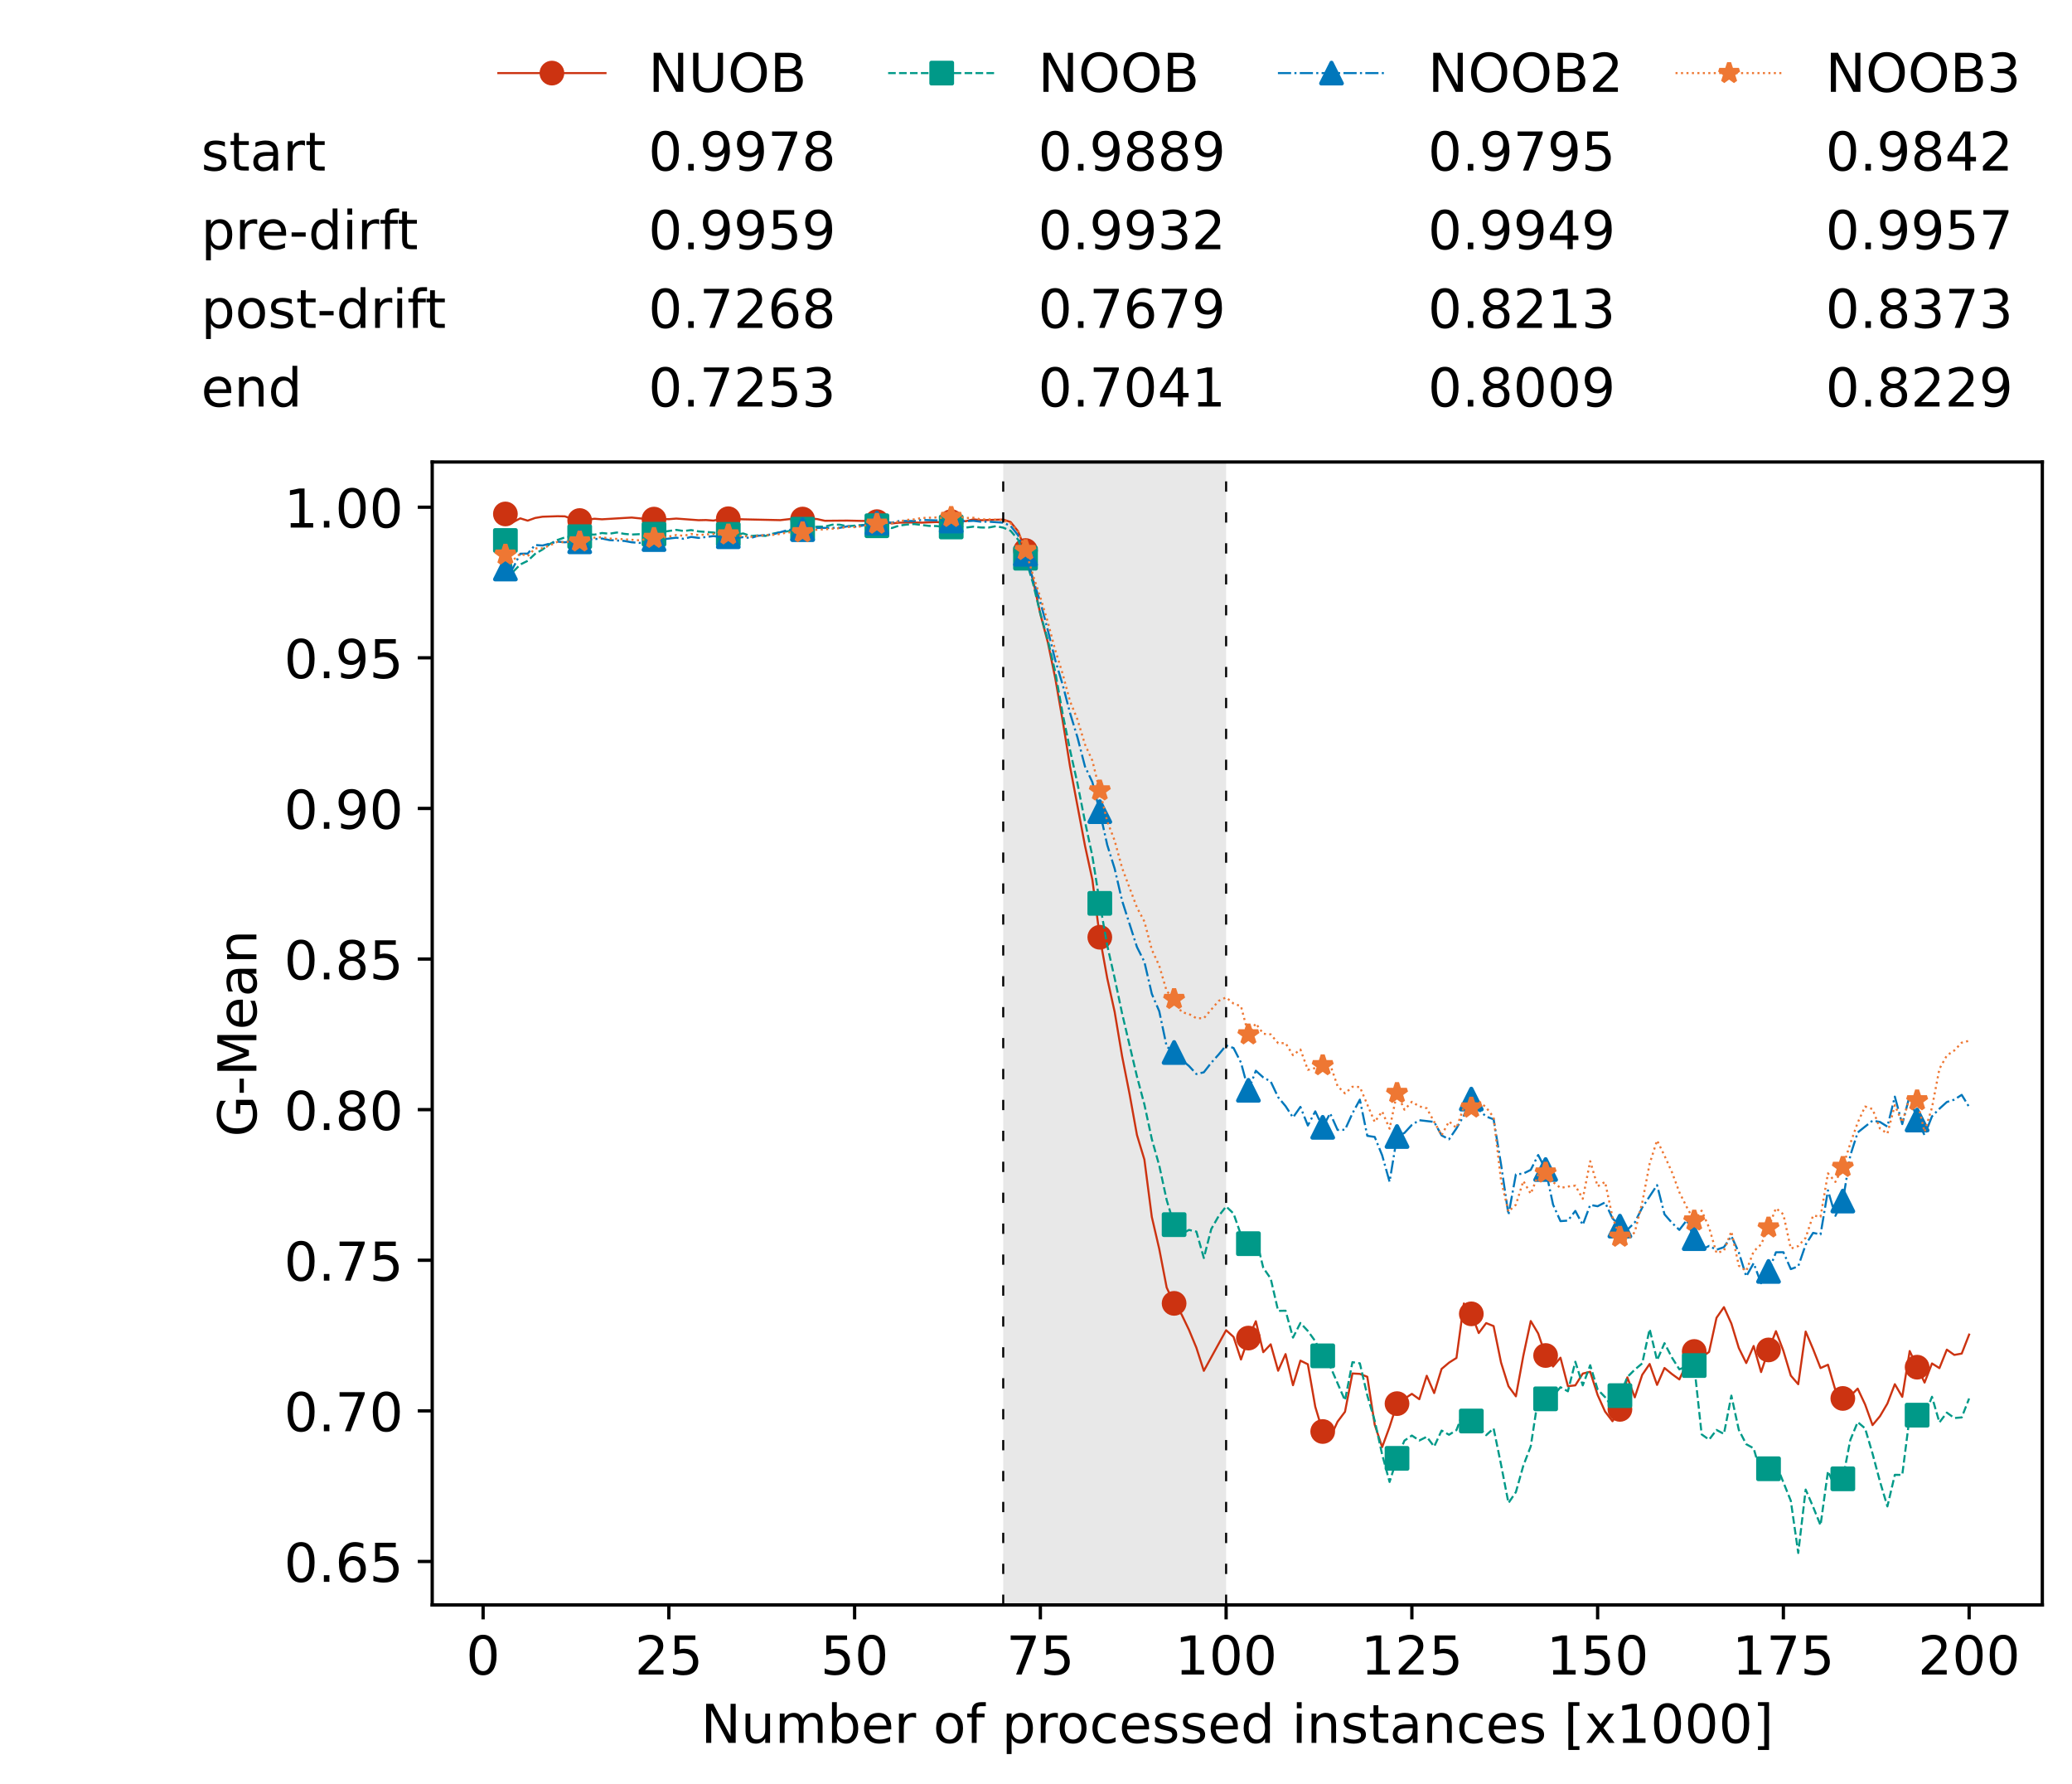 <?xml version="1.0" encoding="utf-8" standalone="no"?>
<!DOCTYPE svg PUBLIC "-//W3C//DTD SVG 1.1//EN"
  "http://www.w3.org/Graphics/SVG/1.1/DTD/svg11.dtd">
<!-- Created with matplotlib (https://matplotlib.org/) -->
<svg height="432.615pt" version="1.1" viewBox="0 0 502.65 432.615" width="502.65pt" xmlns="http://www.w3.org/2000/svg" xmlns:xlink="http://www.w3.org/1999/xlink">
 <defs>
  <style type="text/css">*{stroke-linecap:butt;stroke-linejoin:round;}</style>
 </defs>
 <g id="figure_1">
  <g id="patch_1">
   <path d="M 0 432.615 
L 502.65 432.615 
L 502.65 0 
L 0 0 
z
" style="fill:#ffffff;"/>
  </g>
  <g id="axes_1">
   <g id="patch_2">
    <path d="M 104.85 389.252 
L 495.45 389.252 
L 495.45 112.052 
L 104.85 112.052 
z
" style="fill:#ffffff;"/>
   </g>
   <g id="patch_3">
    <path clip-path="url(#p507d5ed6c9)" d="M 297.446 389.252 
L 297.446 112.052 
L 243.372 112.052 
L 243.372 389.252 
z
" style="fill:#d3d3d3;opacity:0.5;"/>
   </g>
   <g id="matplotlib.axis_1">
    <g id="xtick_1">
     <g id="line2d_1">
      <defs>
       <path d="M 0 0 
L 0 3.5 
" id="m7a4668ff87" style="stroke:#000000;stroke-width:0.8;"/>
      </defs>
      <g>
       <use style="stroke:#000000;stroke-width:0.8;" x="117.197" xlink:href="#m7a4668ff87" y="389.252"/>
      </g>
     </g>
     <g id="text_1">
      <!-- 0 -->
      <g transform="translate(113.061 406.13)scale(0.13 -0.13)">
       <defs>
        <path d="M 31.781 66.406 
Q 24.172 66.406 20.328 58.906 
Q 16.5 51.422 16.5 36.375 
Q 16.5 21.391 20.328 13.891 
Q 24.172 6.391 31.781 6.391 
Q 39.453 6.391 43.281 13.891 
Q 47.125 21.391 47.125 36.375 
Q 47.125 51.422 43.281 58.906 
Q 39.453 66.406 31.781 66.406 
z
M 31.781 74.219 
Q 44.047 74.219 50.516 64.516 
Q 56.984 54.828 56.984 36.375 
Q 56.984 17.969 50.516 8.266 
Q 44.047 -1.422 31.781 -1.422 
Q 19.531 -1.422 13.062 8.266 
Q 6.594 17.969 6.594 36.375 
Q 6.594 54.828 13.062 64.516 
Q 19.531 74.219 31.781 74.219 
z
" id="DejaVuSans-48"/>
       </defs>
       <use xlink:href="#DejaVuSans-48"/>
      </g>
     </g>
    </g>
    <g id="xtick_2">
     <g id="line2d_2">
      <g>
       <use style="stroke:#000000;stroke-width:0.8;" x="162.259" xlink:href="#m7a4668ff87" y="389.252"/>
      </g>
     </g>
     <g id="text_2">
      <!-- 25 -->
      <g transform="translate(153.988 406.13)scale(0.13 -0.13)">
       <defs>
        <path d="M 19.188 8.297 
L 53.609 8.297 
L 53.609 0 
L 7.328 0 
L 7.328 8.297 
Q 12.938 14.109 22.625 23.891 
Q 32.328 33.688 34.812 36.531 
Q 39.547 41.844 41.422 45.531 
Q 43.312 49.219 43.312 52.781 
Q 43.312 58.594 39.234 62.25 
Q 35.156 65.922 28.609 65.922 
Q 23.969 65.922 18.812 64.312 
Q 13.672 62.703 7.812 59.422 
L 7.812 69.391 
Q 13.766 71.781 18.938 73 
Q 24.125 74.219 28.422 74.219 
Q 39.75 74.219 46.484 68.547 
Q 53.219 62.891 53.219 53.422 
Q 53.219 48.922 51.531 44.891 
Q 49.859 40.875 45.406 35.406 
Q 44.188 33.984 37.641 27.219 
Q 31.109 20.453 19.188 8.297 
z
" id="DejaVuSans-50"/>
        <path d="M 10.797 72.906 
L 49.516 72.906 
L 49.516 64.594 
L 19.828 64.594 
L 19.828 46.734 
Q 21.969 47.469 24.109 47.828 
Q 26.266 48.188 28.422 48.188 
Q 40.625 48.188 47.75 41.5 
Q 54.891 34.812 54.891 23.391 
Q 54.891 11.625 47.562 5.094 
Q 40.234 -1.422 26.906 -1.422 
Q 22.312 -1.422 17.547 -0.641 
Q 12.797 0.141 7.719 1.703 
L 7.719 11.625 
Q 12.109 9.234 16.797 8.062 
Q 21.484 6.891 26.703 6.891 
Q 35.156 6.891 40.078 11.328 
Q 45.016 15.766 45.016 23.391 
Q 45.016 31 40.078 35.438 
Q 35.156 39.891 26.703 39.891 
Q 22.75 39.891 18.812 39.016 
Q 14.891 38.141 10.797 36.281 
z
" id="DejaVuSans-53"/>
       </defs>
       <use xlink:href="#DejaVuSans-50"/>
       <use x="63.623" xlink:href="#DejaVuSans-53"/>
      </g>
     </g>
    </g>
    <g id="xtick_3">
     <g id="line2d_3">
      <g>
       <use style="stroke:#000000;stroke-width:0.8;" x="207.322" xlink:href="#m7a4668ff87" y="389.252"/>
      </g>
     </g>
     <g id="text_3">
      <!-- 50 -->
      <g transform="translate(199.05 406.13)scale(0.13 -0.13)">
       <use xlink:href="#DejaVuSans-53"/>
       <use x="63.623" xlink:href="#DejaVuSans-48"/>
      </g>
     </g>
    </g>
    <g id="xtick_4">
     <g id="line2d_4">
      <g>
       <use style="stroke:#000000;stroke-width:0.8;" x="252.384" xlink:href="#m7a4668ff87" y="389.252"/>
      </g>
     </g>
     <g id="text_4">
      <!-- 75 -->
      <g transform="translate(244.113 406.13)scale(0.13 -0.13)">
       <defs>
        <path d="M 8.203 72.906 
L 55.078 72.906 
L 55.078 68.703 
L 28.609 0 
L 18.312 0 
L 43.219 64.594 
L 8.203 64.594 
z
" id="DejaVuSans-55"/>
       </defs>
       <use xlink:href="#DejaVuSans-55"/>
       <use x="63.623" xlink:href="#DejaVuSans-53"/>
      </g>
     </g>
    </g>
    <g id="xtick_5">
     <g id="line2d_5">
      <g>
       <use style="stroke:#000000;stroke-width:0.8;" x="297.446" xlink:href="#m7a4668ff87" y="389.252"/>
      </g>
     </g>
     <g id="text_5">
      <!-- 100 -->
      <g transform="translate(285.039 406.13)scale(0.13 -0.13)">
       <defs>
        <path d="M 12.406 8.297 
L 28.516 8.297 
L 28.516 63.922 
L 10.984 60.406 
L 10.984 69.391 
L 28.422 72.906 
L 38.281 72.906 
L 38.281 8.297 
L 54.391 8.297 
L 54.391 0 
L 12.406 0 
z
" id="DejaVuSans-49"/>
       </defs>
       <use xlink:href="#DejaVuSans-49"/>
       <use x="63.623" xlink:href="#DejaVuSans-48"/>
       <use x="127.246" xlink:href="#DejaVuSans-48"/>
      </g>
     </g>
    </g>
    <g id="xtick_6">
     <g id="line2d_6">
      <g>
       <use style="stroke:#000000;stroke-width:0.8;" x="342.509" xlink:href="#m7a4668ff87" y="389.252"/>
      </g>
     </g>
     <g id="text_6">
      <!-- 125 -->
      <g transform="translate(330.102 406.13)scale(0.13 -0.13)">
       <use xlink:href="#DejaVuSans-49"/>
       <use x="63.623" xlink:href="#DejaVuSans-50"/>
       <use x="127.246" xlink:href="#DejaVuSans-53"/>
      </g>
     </g>
    </g>
    <g id="xtick_7">
     <g id="line2d_7">
      <g>
       <use style="stroke:#000000;stroke-width:0.8;" x="387.571" xlink:href="#m7a4668ff87" y="389.252"/>
      </g>
     </g>
     <g id="text_7">
      <!-- 150 -->
      <g transform="translate(375.164 406.13)scale(0.13 -0.13)">
       <use xlink:href="#DejaVuSans-49"/>
       <use x="63.623" xlink:href="#DejaVuSans-53"/>
       <use x="127.246" xlink:href="#DejaVuSans-48"/>
      </g>
     </g>
    </g>
    <g id="xtick_8">
     <g id="line2d_8">
      <g>
       <use style="stroke:#000000;stroke-width:0.8;" x="432.633" xlink:href="#m7a4668ff87" y="389.252"/>
      </g>
     </g>
     <g id="text_8">
      <!-- 175 -->
      <g transform="translate(420.226 406.13)scale(0.13 -0.13)">
       <use xlink:href="#DejaVuSans-49"/>
       <use x="63.623" xlink:href="#DejaVuSans-55"/>
       <use x="127.246" xlink:href="#DejaVuSans-53"/>
      </g>
     </g>
    </g>
    <g id="xtick_9">
     <g id="line2d_9">
      <g>
       <use style="stroke:#000000;stroke-width:0.8;" x="477.695" xlink:href="#m7a4668ff87" y="389.252"/>
      </g>
     </g>
     <g id="text_9">
      <!-- 200 -->
      <g transform="translate(465.289 406.13)scale(0.13 -0.13)">
       <use xlink:href="#DejaVuSans-50"/>
       <use x="63.623" xlink:href="#DejaVuSans-48"/>
       <use x="127.246" xlink:href="#DejaVuSans-48"/>
      </g>
     </g>
    </g>
    <g id="text_10">
     <!-- Number of processed instances [x1000] -->
     <g transform="translate(170.025 422.711)scale(0.13 -0.13)">
      <defs>
       <path d="M 9.812 72.906 
L 23.094 72.906 
L 55.422 11.922 
L 55.422 72.906 
L 64.984 72.906 
L 64.984 0 
L 51.703 0 
L 19.391 60.984 
L 19.391 0 
L 9.812 0 
z
" id="DejaVuSans-78"/>
       <path d="M 8.5 21.578 
L 8.5 54.688 
L 17.484 54.688 
L 17.484 21.922 
Q 17.484 14.156 20.5 10.266 
Q 23.531 6.391 29.594 6.391 
Q 36.859 6.391 41.078 11.031 
Q 45.312 15.672 45.312 23.688 
L 45.312 54.688 
L 54.297 54.688 
L 54.297 0 
L 45.312 0 
L 45.312 8.406 
Q 42.047 3.422 37.719 1 
Q 33.406 -1.422 27.688 -1.422 
Q 18.266 -1.422 13.375 4.438 
Q 8.5 10.297 8.5 21.578 
z
M 31.109 56 
z
" id="DejaVuSans-117"/>
       <path d="M 52 44.188 
Q 55.375 50.25 60.062 53.125 
Q 64.75 56 71.094 56 
Q 79.641 56 84.281 50.016 
Q 88.922 44.047 88.922 33.016 
L 88.922 0 
L 79.891 0 
L 79.891 32.719 
Q 79.891 40.578 77.094 44.375 
Q 74.312 48.188 68.609 48.188 
Q 61.625 48.188 57.562 43.547 
Q 53.516 38.922 53.516 30.906 
L 53.516 0 
L 44.484 0 
L 44.484 32.719 
Q 44.484 40.625 41.703 44.406 
Q 38.922 48.188 33.109 48.188 
Q 26.219 48.188 22.156 43.531 
Q 18.109 38.875 18.109 30.906 
L 18.109 0 
L 9.078 0 
L 9.078 54.688 
L 18.109 54.688 
L 18.109 46.188 
Q 21.188 51.219 25.484 53.609 
Q 29.781 56 35.688 56 
Q 41.656 56 45.828 52.969 
Q 50 49.953 52 44.188 
z
" id="DejaVuSans-109"/>
       <path d="M 48.688 27.297 
Q 48.688 37.203 44.609 42.844 
Q 40.531 48.484 33.406 48.484 
Q 26.266 48.484 22.188 42.844 
Q 18.109 37.203 18.109 27.297 
Q 18.109 17.391 22.188 11.75 
Q 26.266 6.109 33.406 6.109 
Q 40.531 6.109 44.609 11.75 
Q 48.688 17.391 48.688 27.297 
z
M 18.109 46.391 
Q 20.953 51.266 25.266 53.625 
Q 29.594 56 35.594 56 
Q 45.562 56 51.781 48.094 
Q 58.016 40.188 58.016 27.297 
Q 58.016 14.406 51.781 6.484 
Q 45.562 -1.422 35.594 -1.422 
Q 29.594 -1.422 25.266 0.953 
Q 20.953 3.328 18.109 8.203 
L 18.109 0 
L 9.078 0 
L 9.078 75.984 
L 18.109 75.984 
z
" id="DejaVuSans-98"/>
       <path d="M 56.203 29.594 
L 56.203 25.203 
L 14.891 25.203 
Q 15.484 15.922 20.484 11.062 
Q 25.484 6.203 34.422 6.203 
Q 39.594 6.203 44.453 7.469 
Q 49.312 8.734 54.109 11.281 
L 54.109 2.781 
Q 49.266 0.734 44.188 -0.344 
Q 39.109 -1.422 33.891 -1.422 
Q 20.797 -1.422 13.156 6.188 
Q 5.516 13.812 5.516 26.812 
Q 5.516 40.234 12.766 48.109 
Q 20.016 56 32.328 56 
Q 43.359 56 49.781 48.891 
Q 56.203 41.797 56.203 29.594 
z
M 47.219 32.234 
Q 47.125 39.594 43.094 43.984 
Q 39.062 48.391 32.422 48.391 
Q 24.906 48.391 20.391 44.141 
Q 15.875 39.891 15.188 32.172 
z
" id="DejaVuSans-101"/>
       <path d="M 41.109 46.297 
Q 39.594 47.172 37.812 47.578 
Q 36.031 48 33.891 48 
Q 26.266 48 22.188 43.047 
Q 18.109 38.094 18.109 28.812 
L 18.109 0 
L 9.078 0 
L 9.078 54.688 
L 18.109 54.688 
L 18.109 46.188 
Q 20.953 51.172 25.484 53.578 
Q 30.031 56 36.531 56 
Q 37.453 56 38.578 55.875 
Q 39.703 55.766 41.062 55.516 
z
" id="DejaVuSans-114"/>
       <path id="DejaVuSans-32"/>
       <path d="M 30.609 48.391 
Q 23.391 48.391 19.188 42.75 
Q 14.984 37.109 14.984 27.297 
Q 14.984 17.484 19.156 11.844 
Q 23.344 6.203 30.609 6.203 
Q 37.797 6.203 41.984 11.859 
Q 46.188 17.531 46.188 27.297 
Q 46.188 37.016 41.984 42.703 
Q 37.797 48.391 30.609 48.391 
z
M 30.609 56 
Q 42.328 56 49.016 48.375 
Q 55.719 40.766 55.719 27.297 
Q 55.719 13.875 49.016 6.219 
Q 42.328 -1.422 30.609 -1.422 
Q 18.844 -1.422 12.172 6.219 
Q 5.516 13.875 5.516 27.297 
Q 5.516 40.766 12.172 48.375 
Q 18.844 56 30.609 56 
z
" id="DejaVuSans-111"/>
       <path d="M 37.109 75.984 
L 37.109 68.5 
L 28.516 68.5 
Q 23.688 68.5 21.797 66.547 
Q 19.922 64.594 19.922 59.516 
L 19.922 54.688 
L 34.719 54.688 
L 34.719 47.703 
L 19.922 47.703 
L 19.922 0 
L 10.891 0 
L 10.891 47.703 
L 2.297 47.703 
L 2.297 54.688 
L 10.891 54.688 
L 10.891 58.5 
Q 10.891 67.625 15.141 71.797 
Q 19.391 75.984 28.609 75.984 
z
" id="DejaVuSans-102"/>
       <path d="M 18.109 8.203 
L 18.109 -20.797 
L 9.078 -20.797 
L 9.078 54.688 
L 18.109 54.688 
L 18.109 46.391 
Q 20.953 51.266 25.266 53.625 
Q 29.594 56 35.594 56 
Q 45.562 56 51.781 48.094 
Q 58.016 40.188 58.016 27.297 
Q 58.016 14.406 51.781 6.484 
Q 45.562 -1.422 35.594 -1.422 
Q 29.594 -1.422 25.266 0.953 
Q 20.953 3.328 18.109 8.203 
z
M 48.688 27.297 
Q 48.688 37.203 44.609 42.844 
Q 40.531 48.484 33.406 48.484 
Q 26.266 48.484 22.188 42.844 
Q 18.109 37.203 18.109 27.297 
Q 18.109 17.391 22.188 11.75 
Q 26.266 6.109 33.406 6.109 
Q 40.531 6.109 44.609 11.75 
Q 48.688 17.391 48.688 27.297 
z
" id="DejaVuSans-112"/>
       <path d="M 48.781 52.594 
L 48.781 44.188 
Q 44.969 46.297 41.141 47.344 
Q 37.312 48.391 33.406 48.391 
Q 24.656 48.391 19.812 42.844 
Q 14.984 37.312 14.984 27.297 
Q 14.984 17.281 19.812 11.734 
Q 24.656 6.203 33.406 6.203 
Q 37.312 6.203 41.141 7.25 
Q 44.969 8.297 48.781 10.406 
L 48.781 2.094 
Q 45.016 0.344 40.984 -0.531 
Q 36.969 -1.422 32.422 -1.422 
Q 20.062 -1.422 12.781 6.344 
Q 5.516 14.109 5.516 27.297 
Q 5.516 40.672 12.859 48.328 
Q 20.219 56 33.016 56 
Q 37.156 56 41.109 55.141 
Q 45.062 54.297 48.781 52.594 
z
" id="DejaVuSans-99"/>
       <path d="M 44.281 53.078 
L 44.281 44.578 
Q 40.484 46.531 36.375 47.5 
Q 32.281 48.484 27.875 48.484 
Q 21.188 48.484 17.844 46.438 
Q 14.5 44.391 14.5 40.281 
Q 14.5 37.156 16.891 35.375 
Q 19.281 33.594 26.516 31.984 
L 29.594 31.297 
Q 39.156 29.25 43.188 25.516 
Q 47.219 21.781 47.219 15.094 
Q 47.219 7.469 41.188 3.016 
Q 35.156 -1.422 24.609 -1.422 
Q 20.219 -1.422 15.453 -0.562 
Q 10.688 0.297 5.422 2 
L 5.422 11.281 
Q 10.406 8.688 15.234 7.391 
Q 20.062 6.109 24.812 6.109 
Q 31.156 6.109 34.562 8.281 
Q 37.984 10.453 37.984 14.406 
Q 37.984 18.062 35.516 20.016 
Q 33.062 21.969 24.703 23.781 
L 21.578 24.516 
Q 13.234 26.266 9.516 29.906 
Q 5.812 33.547 5.812 39.891 
Q 5.812 47.609 11.281 51.797 
Q 16.75 56 26.812 56 
Q 31.781 56 36.172 55.266 
Q 40.578 54.547 44.281 53.078 
z
" id="DejaVuSans-115"/>
       <path d="M 45.406 46.391 
L 45.406 75.984 
L 54.391 75.984 
L 54.391 0 
L 45.406 0 
L 45.406 8.203 
Q 42.578 3.328 38.25 0.953 
Q 33.938 -1.422 27.875 -1.422 
Q 17.969 -1.422 11.734 6.484 
Q 5.516 14.406 5.516 27.297 
Q 5.516 40.188 11.734 48.094 
Q 17.969 56 27.875 56 
Q 33.938 56 38.25 53.625 
Q 42.578 51.266 45.406 46.391 
z
M 14.797 27.297 
Q 14.797 17.391 18.875 11.75 
Q 22.953 6.109 30.078 6.109 
Q 37.203 6.109 41.297 11.75 
Q 45.406 17.391 45.406 27.297 
Q 45.406 37.203 41.297 42.844 
Q 37.203 48.484 30.078 48.484 
Q 22.953 48.484 18.875 42.844 
Q 14.797 37.203 14.797 27.297 
z
" id="DejaVuSans-100"/>
       <path d="M 9.422 54.688 
L 18.406 54.688 
L 18.406 0 
L 9.422 0 
z
M 9.422 75.984 
L 18.406 75.984 
L 18.406 64.594 
L 9.422 64.594 
z
" id="DejaVuSans-105"/>
       <path d="M 54.891 33.016 
L 54.891 0 
L 45.906 0 
L 45.906 32.719 
Q 45.906 40.484 42.875 44.328 
Q 39.844 48.188 33.797 48.188 
Q 26.516 48.188 22.312 43.547 
Q 18.109 38.922 18.109 30.906 
L 18.109 0 
L 9.078 0 
L 9.078 54.688 
L 18.109 54.688 
L 18.109 46.188 
Q 21.344 51.125 25.703 53.562 
Q 30.078 56 35.797 56 
Q 45.219 56 50.047 50.172 
Q 54.891 44.344 54.891 33.016 
z
" id="DejaVuSans-110"/>
       <path d="M 18.312 70.219 
L 18.312 54.688 
L 36.812 54.688 
L 36.812 47.703 
L 18.312 47.703 
L 18.312 18.016 
Q 18.312 11.328 20.141 9.422 
Q 21.969 7.516 27.594 7.516 
L 36.812 7.516 
L 36.812 0 
L 27.594 0 
Q 17.188 0 13.234 3.875 
Q 9.281 7.766 9.281 18.016 
L 9.281 47.703 
L 2.688 47.703 
L 2.688 54.688 
L 9.281 54.688 
L 9.281 70.219 
z
" id="DejaVuSans-116"/>
       <path d="M 34.281 27.484 
Q 23.391 27.484 19.188 25 
Q 14.984 22.516 14.984 16.5 
Q 14.984 11.719 18.141 8.906 
Q 21.297 6.109 26.703 6.109 
Q 34.188 6.109 38.703 11.406 
Q 43.219 16.703 43.219 25.484 
L 43.219 27.484 
z
M 52.203 31.203 
L 52.203 0 
L 43.219 0 
L 43.219 8.297 
Q 40.141 3.328 35.547 0.953 
Q 30.953 -1.422 24.312 -1.422 
Q 15.922 -1.422 10.953 3.297 
Q 6 8.016 6 15.922 
Q 6 25.141 12.172 29.828 
Q 18.359 34.516 30.609 34.516 
L 43.219 34.516 
L 43.219 35.406 
Q 43.219 41.609 39.141 45 
Q 35.062 48.391 27.688 48.391 
Q 23 48.391 18.547 47.266 
Q 14.109 46.141 10.016 43.891 
L 10.016 52.203 
Q 14.938 54.109 19.578 55.047 
Q 24.219 56 28.609 56 
Q 40.484 56 46.344 49.844 
Q 52.203 43.703 52.203 31.203 
z
" id="DejaVuSans-97"/>
       <path d="M 8.594 75.984 
L 29.297 75.984 
L 29.297 69 
L 17.578 69 
L 17.578 -6.203 
L 29.297 -6.203 
L 29.297 -13.188 
L 8.594 -13.188 
z
" id="DejaVuSans-91"/>
       <path d="M 54.891 54.688 
L 35.109 28.078 
L 55.906 0 
L 45.312 0 
L 29.391 21.484 
L 13.484 0 
L 2.875 0 
L 24.125 28.609 
L 4.688 54.688 
L 15.281 54.688 
L 29.781 35.203 
L 44.281 54.688 
z
" id="DejaVuSans-120"/>
       <path d="M 30.422 75.984 
L 30.422 -13.188 
L 9.719 -13.188 
L 9.719 -6.203 
L 21.391 -6.203 
L 21.391 69 
L 9.719 69 
L 9.719 75.984 
z
" id="DejaVuSans-93"/>
      </defs>
      <use xlink:href="#DejaVuSans-78"/>
      <use x="74.805" xlink:href="#DejaVuSans-117"/>
      <use x="138.184" xlink:href="#DejaVuSans-109"/>
      <use x="235.596" xlink:href="#DejaVuSans-98"/>
      <use x="299.072" xlink:href="#DejaVuSans-101"/>
      <use x="360.596" xlink:href="#DejaVuSans-114"/>
      <use x="401.709" xlink:href="#DejaVuSans-32"/>
      <use x="433.496" xlink:href="#DejaVuSans-111"/>
      <use x="494.678" xlink:href="#DejaVuSans-102"/>
      <use x="529.883" xlink:href="#DejaVuSans-32"/>
      <use x="561.67" xlink:href="#DejaVuSans-112"/>
      <use x="625.146" xlink:href="#DejaVuSans-114"/>
      <use x="664.01" xlink:href="#DejaVuSans-111"/>
      <use x="725.191" xlink:href="#DejaVuSans-99"/>
      <use x="780.172" xlink:href="#DejaVuSans-101"/>
      <use x="841.695" xlink:href="#DejaVuSans-115"/>
      <use x="893.795" xlink:href="#DejaVuSans-115"/>
      <use x="945.895" xlink:href="#DejaVuSans-101"/>
      <use x="1007.418" xlink:href="#DejaVuSans-100"/>
      <use x="1070.895" xlink:href="#DejaVuSans-32"/>
      <use x="1102.682" xlink:href="#DejaVuSans-105"/>
      <use x="1130.465" xlink:href="#DejaVuSans-110"/>
      <use x="1193.844" xlink:href="#DejaVuSans-115"/>
      <use x="1245.943" xlink:href="#DejaVuSans-116"/>
      <use x="1285.152" xlink:href="#DejaVuSans-97"/>
      <use x="1346.432" xlink:href="#DejaVuSans-110"/>
      <use x="1409.811" xlink:href="#DejaVuSans-99"/>
      <use x="1464.791" xlink:href="#DejaVuSans-101"/>
      <use x="1526.314" xlink:href="#DejaVuSans-115"/>
      <use x="1578.414" xlink:href="#DejaVuSans-32"/>
      <use x="1610.201" xlink:href="#DejaVuSans-91"/>
      <use x="1649.215" xlink:href="#DejaVuSans-120"/>
      <use x="1708.395" xlink:href="#DejaVuSans-49"/>
      <use x="1772.018" xlink:href="#DejaVuSans-48"/>
      <use x="1835.641" xlink:href="#DejaVuSans-48"/>
      <use x="1899.264" xlink:href="#DejaVuSans-48"/>
      <use x="1962.887" xlink:href="#DejaVuSans-93"/>
     </g>
    </g>
   </g>
   <g id="matplotlib.axis_2">
    <g id="ytick_1">
     <g id="line2d_10">
      <defs>
       <path d="M 0 0 
L -3.5 0 
" id="m2955683546" style="stroke:#000000;stroke-width:0.8;"/>
      </defs>
      <g>
       <use style="stroke:#000000;stroke-width:0.8;" x="104.85" xlink:href="#m2955683546" y="378.711"/>
      </g>
     </g>
     <g id="text_11">
      <!-- 0.65 -->
      <g transform="translate(68.905 383.65)scale(0.13 -0.13)">
       <defs>
        <path d="M 10.688 12.406 
L 21 12.406 
L 21 0 
L 10.688 0 
z
" id="DejaVuSans-46"/>
        <path d="M 33.016 40.375 
Q 26.375 40.375 22.484 35.828 
Q 18.609 31.297 18.609 23.391 
Q 18.609 15.531 22.484 10.953 
Q 26.375 6.391 33.016 6.391 
Q 39.656 6.391 43.531 10.953 
Q 47.406 15.531 47.406 23.391 
Q 47.406 31.297 43.531 35.828 
Q 39.656 40.375 33.016 40.375 
z
M 52.594 71.297 
L 52.594 62.312 
Q 48.875 64.062 45.094 64.984 
Q 41.312 65.922 37.594 65.922 
Q 27.828 65.922 22.672 59.328 
Q 17.531 52.734 16.797 39.406 
Q 19.672 43.656 24.016 45.922 
Q 28.375 48.188 33.594 48.188 
Q 44.578 48.188 50.953 41.516 
Q 57.328 34.859 57.328 23.391 
Q 57.328 12.156 50.688 5.359 
Q 44.047 -1.422 33.016 -1.422 
Q 20.359 -1.422 13.672 8.266 
Q 6.984 17.969 6.984 36.375 
Q 6.984 53.656 15.188 63.938 
Q 23.391 74.219 37.203 74.219 
Q 40.922 74.219 44.703 73.484 
Q 48.484 72.75 52.594 71.297 
z
" id="DejaVuSans-54"/>
       </defs>
       <use xlink:href="#DejaVuSans-48"/>
       <use x="63.623" xlink:href="#DejaVuSans-46"/>
       <use x="95.41" xlink:href="#DejaVuSans-54"/>
       <use x="159.033" xlink:href="#DejaVuSans-53"/>
      </g>
     </g>
    </g>
    <g id="ytick_2">
     <g id="line2d_11">
      <g>
       <use style="stroke:#000000;stroke-width:0.8;" x="104.85" xlink:href="#m2955683546" y="342.183"/>
      </g>
     </g>
     <g id="text_12">
      <!-- 0.70 -->
      <g transform="translate(68.905 347.122)scale(0.13 -0.13)">
       <use xlink:href="#DejaVuSans-48"/>
       <use x="63.623" xlink:href="#DejaVuSans-46"/>
       <use x="95.41" xlink:href="#DejaVuSans-55"/>
       <use x="159.033" xlink:href="#DejaVuSans-48"/>
      </g>
     </g>
    </g>
    <g id="ytick_3">
     <g id="line2d_12">
      <g>
       <use style="stroke:#000000;stroke-width:0.8;" x="104.85" xlink:href="#m2955683546" y="305.655"/>
      </g>
     </g>
     <g id="text_13">
      <!-- 0.75 -->
      <g transform="translate(68.905 310.594)scale(0.13 -0.13)">
       <use xlink:href="#DejaVuSans-48"/>
       <use x="63.623" xlink:href="#DejaVuSans-46"/>
       <use x="95.41" xlink:href="#DejaVuSans-55"/>
       <use x="159.033" xlink:href="#DejaVuSans-53"/>
      </g>
     </g>
    </g>
    <g id="ytick_4">
     <g id="line2d_13">
      <g>
       <use style="stroke:#000000;stroke-width:0.8;" x="104.85" xlink:href="#m2955683546" y="269.126"/>
      </g>
     </g>
     <g id="text_14">
      <!-- 0.80 -->
      <g transform="translate(68.905 274.065)scale(0.13 -0.13)">
       <defs>
        <path d="M 31.781 34.625 
Q 24.75 34.625 20.719 30.859 
Q 16.703 27.094 16.703 20.516 
Q 16.703 13.922 20.719 10.156 
Q 24.75 6.391 31.781 6.391 
Q 38.812 6.391 42.859 10.172 
Q 46.922 13.969 46.922 20.516 
Q 46.922 27.094 42.891 30.859 
Q 38.875 34.625 31.781 34.625 
z
M 21.922 38.812 
Q 15.578 40.375 12.031 44.719 
Q 8.5 49.078 8.5 55.328 
Q 8.5 64.062 14.719 69.141 
Q 20.953 74.219 31.781 74.219 
Q 42.672 74.219 48.875 69.141 
Q 55.078 64.062 55.078 55.328 
Q 55.078 49.078 51.531 44.719 
Q 48 40.375 41.703 38.812 
Q 48.828 37.156 52.797 32.312 
Q 56.781 27.484 56.781 20.516 
Q 56.781 9.906 50.312 4.234 
Q 43.844 -1.422 31.781 -1.422 
Q 19.734 -1.422 13.25 4.234 
Q 6.781 9.906 6.781 20.516 
Q 6.781 27.484 10.781 32.312 
Q 14.797 37.156 21.922 38.812 
z
M 18.312 54.391 
Q 18.312 48.734 21.844 45.562 
Q 25.391 42.391 31.781 42.391 
Q 38.141 42.391 41.719 45.562 
Q 45.312 48.734 45.312 54.391 
Q 45.312 60.062 41.719 63.234 
Q 38.141 66.406 31.781 66.406 
Q 25.391 66.406 21.844 63.234 
Q 18.312 60.062 18.312 54.391 
z
" id="DejaVuSans-56"/>
       </defs>
       <use xlink:href="#DejaVuSans-48"/>
       <use x="63.623" xlink:href="#DejaVuSans-46"/>
       <use x="95.41" xlink:href="#DejaVuSans-56"/>
       <use x="159.033" xlink:href="#DejaVuSans-48"/>
      </g>
     </g>
    </g>
    <g id="ytick_5">
     <g id="line2d_14">
      <g>
       <use style="stroke:#000000;stroke-width:0.8;" x="104.85" xlink:href="#m2955683546" y="232.598"/>
      </g>
     </g>
     <g id="text_15">
      <!-- 0.85 -->
      <g transform="translate(68.905 237.537)scale(0.13 -0.13)">
       <use xlink:href="#DejaVuSans-48"/>
       <use x="63.623" xlink:href="#DejaVuSans-46"/>
       <use x="95.41" xlink:href="#DejaVuSans-56"/>
       <use x="159.033" xlink:href="#DejaVuSans-53"/>
      </g>
     </g>
    </g>
    <g id="ytick_6">
     <g id="line2d_15">
      <g>
       <use style="stroke:#000000;stroke-width:0.8;" x="104.85" xlink:href="#m2955683546" y="196.07"/>
      </g>
     </g>
     <g id="text_16">
      <!-- 0.90 -->
      <g transform="translate(68.905 201.009)scale(0.13 -0.13)">
       <defs>
        <path d="M 10.984 1.516 
L 10.984 10.5 
Q 14.703 8.734 18.5 7.812 
Q 22.312 6.891 25.984 6.891 
Q 35.75 6.891 40.891 13.453 
Q 46.047 20.016 46.781 33.406 
Q 43.953 29.203 39.594 26.953 
Q 35.25 24.703 29.984 24.703 
Q 19.047 24.703 12.672 31.312 
Q 6.297 37.938 6.297 49.422 
Q 6.297 60.641 12.938 67.422 
Q 19.578 74.219 30.609 74.219 
Q 43.266 74.219 49.922 64.516 
Q 56.594 54.828 56.594 36.375 
Q 56.594 19.141 48.406 8.859 
Q 40.234 -1.422 26.422 -1.422 
Q 22.703 -1.422 18.891 -0.688 
Q 15.094 0.047 10.984 1.516 
z
M 30.609 32.422 
Q 37.25 32.422 41.125 36.953 
Q 45.016 41.5 45.016 49.422 
Q 45.016 57.281 41.125 61.844 
Q 37.25 66.406 30.609 66.406 
Q 23.969 66.406 20.094 61.844 
Q 16.219 57.281 16.219 49.422 
Q 16.219 41.5 20.094 36.953 
Q 23.969 32.422 30.609 32.422 
z
" id="DejaVuSans-57"/>
       </defs>
       <use xlink:href="#DejaVuSans-48"/>
       <use x="63.623" xlink:href="#DejaVuSans-46"/>
       <use x="95.41" xlink:href="#DejaVuSans-57"/>
       <use x="159.033" xlink:href="#DejaVuSans-48"/>
      </g>
     </g>
    </g>
    <g id="ytick_7">
     <g id="line2d_16">
      <g>
       <use style="stroke:#000000;stroke-width:0.8;" x="104.85" xlink:href="#m2955683546" y="159.542"/>
      </g>
     </g>
     <g id="text_17">
      <!-- 0.95 -->
      <g transform="translate(68.905 164.481)scale(0.13 -0.13)">
       <use xlink:href="#DejaVuSans-48"/>
       <use x="63.623" xlink:href="#DejaVuSans-46"/>
       <use x="95.41" xlink:href="#DejaVuSans-57"/>
       <use x="159.033" xlink:href="#DejaVuSans-53"/>
      </g>
     </g>
    </g>
    <g id="ytick_8">
     <g id="line2d_17">
      <g>
       <use style="stroke:#000000;stroke-width:0.8;" x="104.85" xlink:href="#m2955683546" y="123.014"/>
      </g>
     </g>
     <g id="text_18">
      <!-- 1.00 -->
      <g transform="translate(68.905 127.953)scale(0.13 -0.13)">
       <use xlink:href="#DejaVuSans-49"/>
       <use x="63.623" xlink:href="#DejaVuSans-46"/>
       <use x="95.41" xlink:href="#DejaVuSans-48"/>
       <use x="159.033" xlink:href="#DejaVuSans-48"/>
      </g>
     </g>
    </g>
    <g id="text_19">
     <!-- G-Mean -->
     <g transform="translate(62.201 275.744)rotate(-90)scale(0.13 -0.13)">
      <defs>
       <path d="M 59.516 10.406 
L 59.516 29.984 
L 43.406 29.984 
L 43.406 38.094 
L 69.281 38.094 
L 69.281 6.781 
Q 63.578 2.734 56.688 0.656 
Q 49.812 -1.422 42 -1.422 
Q 24.906 -1.422 15.25 8.562 
Q 5.609 18.562 5.609 36.375 
Q 5.609 54.25 15.25 64.234 
Q 24.906 74.219 42 74.219 
Q 49.125 74.219 55.547 72.453 
Q 61.969 70.703 67.391 67.281 
L 67.391 56.781 
Q 61.922 61.422 55.766 63.766 
Q 49.609 66.109 42.828 66.109 
Q 29.438 66.109 22.719 58.641 
Q 16.016 51.172 16.016 36.375 
Q 16.016 21.625 22.719 14.156 
Q 29.438 6.688 42.828 6.688 
Q 48.047 6.688 52.141 7.594 
Q 56.25 8.5 59.516 10.406 
z
" id="DejaVuSans-71"/>
       <path d="M 4.891 31.391 
L 31.203 31.391 
L 31.203 23.391 
L 4.891 23.391 
z
" id="DejaVuSans-45"/>
       <path d="M 9.812 72.906 
L 24.516 72.906 
L 43.109 23.297 
L 61.812 72.906 
L 76.516 72.906 
L 76.516 0 
L 66.891 0 
L 66.891 64.016 
L 48.094 14.016 
L 38.188 14.016 
L 19.391 64.016 
L 19.391 0 
L 9.812 0 
z
" id="DejaVuSans-77"/>
      </defs>
      <use xlink:href="#DejaVuSans-71"/>
      <use x="77.49" xlink:href="#DejaVuSans-45"/>
      <use x="113.574" xlink:href="#DejaVuSans-77"/>
      <use x="199.854" xlink:href="#DejaVuSans-101"/>
      <use x="261.377" xlink:href="#DejaVuSans-97"/>
      <use x="322.656" xlink:href="#DejaVuSans-110"/>
     </g>
    </g>
   </g>
   <g id="line2d_18"/>
   <g id="line2d_19"/>
   <g id="line2d_20"/>
   <g id="line2d_21"/>
   <g id="line2d_22"/>
   <g id="line2d_23">
    <path clip-path="url(#p507d5ed6c9)" d="M 122.605 124.652 
L 124.407 126.661 
L 126.21 125.718 
L 128.012 126.276 
L 129.815 125.624 
L 131.617 125.322 
L 135.222 125.201 
L 137.024 125.228 
L 138.827 125.868 
L 140.629 126.248 
L 144.234 125.813 
L 146.037 125.949 
L 151.444 125.624 
L 153.247 125.524 
L 156.852 125.885 
L 162.259 125.916 
L 164.062 125.77 
L 169.469 126.166 
L 171.272 126.125 
L 173.074 126.258 
L 174.877 125.928 
L 176.679 125.811 
L 180.284 125.953 
L 189.297 126.152 
L 192.902 125.742 
L 194.704 125.887 
L 196.507 125.715 
L 198.309 125.908 
L 200.112 126.31 
L 205.519 126.262 
L 209.124 126.343 
L 210.927 126.325 
L 212.729 126.517 
L 214.532 126.516 
L 216.334 126.956 
L 218.137 126.763 
L 221.742 126.722 
L 223.544 126.762 
L 227.149 126.621 
L 228.952 126.717 
L 230.754 126.512 
L 234.359 126.391 
L 236.162 125.951 
L 237.964 126.179 
L 243.372 126.007 
L 245.174 126.616 
L 246.976 128.852 
L 248.779 133.518 
L 250.581 140.553 
L 252.384 148.954 
L 254.186 155.761 
L 255.989 164.45 
L 257.791 174.758 
L 259.594 185.959 
L 263.199 205.066 
L 265.001 213.361 
L 266.804 227.315 
L 268.606 237.253 
L 270.409 245.43 
L 272.211 256.164 
L 274.014 265.29 
L 275.816 275.272 
L 277.619 281.237 
L 279.421 295.156 
L 281.224 302.913 
L 283.026 312.279 
L 284.829 316.11 
L 286.631 318.773 
L 288.434 322.53 
L 290.236 326.881 
L 292.039 332.475 
L 297.446 322.623 
L 299.249 324.25 
L 301.051 329.73 
L 302.854 324.529 
L 304.656 320.444 
L 306.459 327.951 
L 308.261 326.039 
L 310.064 332.45 
L 311.866 328.414 
L 313.669 335.962 
L 315.471 329.998 
L 317.274 330.883 
L 319.076 341.196 
L 320.879 347.188 
L 322.681 348.688 
L 324.484 344.798 
L 326.286 342.4 
L 328.089 333.112 
L 329.891 333.215 
L 331.694 333.917 
L 333.496 345.548 
L 335.299 350.976 
L 337.101 346.06 
L 338.904 340.427 
L 342.509 338.058 
L 344.311 339.359 
L 346.114 333.669 
L 347.916 337.868 
L 349.719 332.01 
L 351.521 330.49 
L 353.324 329.347 
L 355.126 316.131 
L 356.928 318.655 
L 358.731 323.313 
L 360.533 320.894 
L 362.336 321.621 
L 364.138 330.455 
L 365.941 336.204 
L 367.743 338.656 
L 369.546 328.818 
L 371.348 320.394 
L 373.151 323.412 
L 374.953 328.755 
L 376.756 331.432 
L 378.558 329.284 
L 380.361 336.204 
L 382.163 335.995 
L 383.966 333.135 
L 385.768 332.706 
L 387.571 338.328 
L 389.373 342.344 
L 391.176 344.694 
L 392.978 341.822 
L 394.781 334.053 
L 396.583 338.903 
L 398.386 333.447 
L 400.188 330.811 
L 401.991 335.883 
L 403.793 331.785 
L 405.596 333.251 
L 407.398 334.56 
L 409.201 330.68 
L 411.003 327.779 
L 412.806 329.173 
L 414.608 327.891 
L 416.411 319.612 
L 418.213 317.025 
L 420.016 321.006 
L 421.818 326.933 
L 423.621 330.586 
L 425.423 326.446 
L 427.226 332.774 
L 429.028 327.405 
L 430.831 322.852 
L 432.633 327.615 
L 434.436 333.634 
L 436.238 335.724 
L 438.041 322.947 
L 439.843 327.207 
L 441.646 331.803 
L 443.448 330.994 
L 445.251 337.162 
L 447.053 339.172 
L 448.856 338.602 
L 450.658 336.785 
L 452.461 340.632 
L 454.263 345.636 
L 456.066 343.473 
L 457.868 340.407 
L 459.671 335.715 
L 461.473 338.786 
L 463.276 327.673 
L 466.881 335.321 
L 468.683 330.68 
L 470.485 331.815 
L 472.288 327.332 
L 474.09 328.613 
L 475.893 328.292 
L 477.695 323.682 
L 477.695 323.682 
" style="fill:none;stroke:#cc3311;stroke-linecap:square;stroke-width:0.5;"/>
    <defs>
     <path d="M 0 2.5 
C 0.663 2.5 1.299 2.237 1.768 1.768 
C 2.237 1.299 2.5 0.663 2.5 0 
C 2.5 -0.663 2.237 -1.299 1.768 -1.768 
C 1.299 -2.237 0.663 -2.5 0 -2.5 
C -0.663 -2.5 -1.299 -2.237 -1.768 -1.768 
C -2.237 -1.299 -2.5 -0.663 -2.5 0 
C -2.5 0.663 -2.237 1.299 -1.768 1.768 
C -1.299 2.237 -0.663 2.5 0 2.5 
z
" id="m181ff19a18" style="stroke:#cc3311;"/>
    </defs>
    <g clip-path="url(#p507d5ed6c9)">
     <use style="fill:#cc3311;stroke:#cc3311;" x="122.605" xlink:href="#m181ff19a18" y="124.652"/>
     <use style="fill:#cc3311;stroke:#cc3311;" x="140.629" xlink:href="#m181ff19a18" y="126.248"/>
     <use style="fill:#cc3311;stroke:#cc3311;" x="158.654" xlink:href="#m181ff19a18" y="125.904"/>
     <use style="fill:#cc3311;stroke:#cc3311;" x="176.679" xlink:href="#m181ff19a18" y="125.811"/>
     <use style="fill:#cc3311;stroke:#cc3311;" x="194.704" xlink:href="#m181ff19a18" y="125.887"/>
     <use style="fill:#cc3311;stroke:#cc3311;" x="212.729" xlink:href="#m181ff19a18" y="126.517"/>
     <use style="fill:#cc3311;stroke:#cc3311;" x="230.754" xlink:href="#m181ff19a18" y="126.512"/>
     <use style="fill:#cc3311;stroke:#cc3311;" x="248.779" xlink:href="#m181ff19a18" y="133.518"/>
     <use style="fill:#cc3311;stroke:#cc3311;" x="266.804" xlink:href="#m181ff19a18" y="227.315"/>
     <use style="fill:#cc3311;stroke:#cc3311;" x="284.829" xlink:href="#m181ff19a18" y="316.11"/>
     <use style="fill:#cc3311;stroke:#cc3311;" x="302.854" xlink:href="#m181ff19a18" y="324.529"/>
     <use style="fill:#cc3311;stroke:#cc3311;" x="320.879" xlink:href="#m181ff19a18" y="347.188"/>
     <use style="fill:#cc3311;stroke:#cc3311;" x="338.904" xlink:href="#m181ff19a18" y="340.427"/>
     <use style="fill:#cc3311;stroke:#cc3311;" x="356.928" xlink:href="#m181ff19a18" y="318.655"/>
     <use style="fill:#cc3311;stroke:#cc3311;" x="374.953" xlink:href="#m181ff19a18" y="328.755"/>
     <use style="fill:#cc3311;stroke:#cc3311;" x="392.978" xlink:href="#m181ff19a18" y="341.822"/>
     <use style="fill:#cc3311;stroke:#cc3311;" x="411.003" xlink:href="#m181ff19a18" y="327.779"/>
     <use style="fill:#cc3311;stroke:#cc3311;" x="429.028" xlink:href="#m181ff19a18" y="327.405"/>
     <use style="fill:#cc3311;stroke:#cc3311;" x="447.053" xlink:href="#m181ff19a18" y="339.172"/>
     <use style="fill:#cc3311;stroke:#cc3311;" x="465.078" xlink:href="#m181ff19a18" y="331.59"/>
    </g>
   </g>
   <g id="line2d_24"/>
   <g id="line2d_25"/>
   <g id="line2d_26"/>
   <g id="line2d_27"/>
   <g id="line2d_28">
    <path clip-path="url(#p507d5ed6c9)" d="M 122.605 131.09 
L 124.407 138.75 
L 126.21 136.91 
L 128.012 136.023 
L 129.815 134.333 
L 131.617 133.273 
L 133.419 131.922 
L 135.222 130.961 
L 137.024 130.349 
L 138.827 130.085 
L 140.629 130.157 
L 142.432 129.595 
L 144.234 129.663 
L 146.037 129.274 
L 147.839 129.448 
L 149.642 129.149 
L 151.444 129.479 
L 153.247 129.642 
L 155.049 129.56 
L 156.852 129.646 
L 158.654 129.557 
L 160.457 129.049 
L 164.062 128.517 
L 165.864 128.792 
L 167.667 128.564 
L 169.469 128.878 
L 173.074 129.154 
L 174.877 129.569 
L 178.482 129.688 
L 180.284 129.374 
L 182.087 129.995 
L 183.889 129.861 
L 185.692 129.982 
L 187.494 129.435 
L 189.297 129.066 
L 191.099 128.854 
L 192.902 128.46 
L 194.704 128.35 
L 196.507 127.938 
L 198.309 127.735 
L 200.112 127.713 
L 201.914 127.251 
L 203.717 127.251 
L 205.519 127.635 
L 210.927 127.185 
L 212.729 127.51 
L 214.532 127.672 
L 216.334 128.071 
L 218.137 127.472 
L 219.939 127.223 
L 221.742 127.101 
L 225.347 127.547 
L 227.149 127.587 
L 228.952 127.784 
L 230.754 127.812 
L 232.557 127.562 
L 234.359 127.957 
L 236.162 127.727 
L 237.964 127.936 
L 239.767 127.956 
L 241.569 127.625 
L 243.372 127.974 
L 245.174 128.742 
L 246.976 130.873 
L 248.779 135.383 
L 250.581 141.408 
L 252.384 148.823 
L 254.186 155.197 
L 255.989 162.944 
L 257.791 173.095 
L 259.594 181.955 
L 261.396 190.063 
L 263.199 199.22 
L 265.001 207.649 
L 266.804 219.096 
L 268.606 229.289 
L 270.409 237.263 
L 272.211 245.8 
L 275.816 261.096 
L 277.619 267.875 
L 279.421 276.273 
L 281.224 282.676 
L 283.026 291.058 
L 284.829 297.015 
L 286.631 299.302 
L 288.434 298.301 
L 290.236 298.703 
L 292.039 305.112 
L 293.841 298.083 
L 295.644 294.923 
L 297.446 292.606 
L 299.249 294.329 
L 301.051 299.511 
L 302.854 301.631 
L 304.656 300.091 
L 306.459 307.493 
L 308.261 310.088 
L 310.064 317.931 
L 311.866 317.891 
L 313.669 324.412 
L 315.471 320.867 
L 317.274 322.804 
L 319.076 325.292 
L 320.879 328.837 
L 322.681 331.342 
L 326.286 339.653 
L 328.089 330.373 
L 329.891 330.656 
L 331.694 338.444 
L 333.496 344.57 
L 335.299 352.778 
L 337.101 359.424 
L 338.904 353.699 
L 340.706 349.401 
L 342.509 348.164 
L 344.311 349.37 
L 346.114 348.47 
L 347.916 350.845 
L 349.719 346.962 
L 351.521 347.976 
L 353.324 346.853 
L 355.126 342.121 
L 356.928 344.641 
L 358.731 346.184 
L 360.533 348.077 
L 362.336 346.432 
L 364.138 355.201 
L 365.941 364.528 
L 367.743 361.88 
L 369.546 355.477 
L 371.348 350.775 
L 373.151 339.013 
L 374.953 339.264 
L 376.756 338.616 
L 378.558 336.442 
L 380.361 337.44 
L 382.163 330.265 
L 383.966 335.998 
L 385.768 331.111 
L 387.571 336.99 
L 389.373 338.852 
L 391.176 341.28 
L 392.978 338.49 
L 394.781 333.972 
L 396.583 332.184 
L 398.386 330.667 
L 400.188 322.351 
L 401.991 329.913 
L 403.793 325.769 
L 405.596 329.254 
L 407.398 332.108 
L 409.201 331.384 
L 411.003 331.192 
L 412.806 347.884 
L 414.608 349.171 
L 416.411 346.808 
L 418.213 347.777 
L 420.016 338.488 
L 421.818 346.788 
L 423.621 350.263 
L 425.423 351.269 
L 427.226 357.51 
L 430.831 355.017 
L 434.436 363.993 
L 436.238 376.652 
L 438.041 361.274 
L 439.843 365.459 
L 441.646 369.939 
L 443.448 356.824 
L 445.251 360.84 
L 447.053 358.66 
L 448.856 349.288 
L 450.658 344.905 
L 452.461 346.438 
L 454.263 352.555 
L 456.066 359.332 
L 457.868 365.353 
L 459.671 357.694 
L 461.473 357.709 
L 463.276 343.493 
L 465.078 343.224 
L 466.881 343.39 
L 468.683 338.764 
L 470.485 344.983 
L 472.288 342.609 
L 474.09 343.919 
L 475.893 343.773 
L 477.695 339.18 
L 477.695 339.18 
" style="fill:none;stroke:#009988;stroke-dasharray:1.85,0.8;stroke-dashoffset:0;stroke-width:0.5;"/>
    <defs>
     <path d="M -2.5 2.5 
L 2.5 2.5 
L 2.5 -2.5 
L -2.5 -2.5 
z
" id="me415e360d1" style="stroke:#009988;stroke-linejoin:miter;"/>
    </defs>
    <g clip-path="url(#p507d5ed6c9)">
     <use style="fill:#009988;stroke:#009988;stroke-linejoin:miter;" x="122.605" xlink:href="#me415e360d1" y="131.09"/>
     <use style="fill:#009988;stroke:#009988;stroke-linejoin:miter;" x="140.629" xlink:href="#me415e360d1" y="130.157"/>
     <use style="fill:#009988;stroke:#009988;stroke-linejoin:miter;" x="158.654" xlink:href="#me415e360d1" y="129.557"/>
     <use style="fill:#009988;stroke:#009988;stroke-linejoin:miter;" x="176.679" xlink:href="#me415e360d1" y="129.606"/>
     <use style="fill:#009988;stroke:#009988;stroke-linejoin:miter;" x="194.704" xlink:href="#me415e360d1" y="128.35"/>
     <use style="fill:#009988;stroke:#009988;stroke-linejoin:miter;" x="212.729" xlink:href="#me415e360d1" y="127.51"/>
     <use style="fill:#009988;stroke:#009988;stroke-linejoin:miter;" x="230.754" xlink:href="#me415e360d1" y="127.812"/>
     <use style="fill:#009988;stroke:#009988;stroke-linejoin:miter;" x="248.779" xlink:href="#me415e360d1" y="135.383"/>
     <use style="fill:#009988;stroke:#009988;stroke-linejoin:miter;" x="266.804" xlink:href="#me415e360d1" y="219.096"/>
     <use style="fill:#009988;stroke:#009988;stroke-linejoin:miter;" x="284.829" xlink:href="#me415e360d1" y="297.015"/>
     <use style="fill:#009988;stroke:#009988;stroke-linejoin:miter;" x="302.854" xlink:href="#me415e360d1" y="301.631"/>
     <use style="fill:#009988;stroke:#009988;stroke-linejoin:miter;" x="320.879" xlink:href="#me415e360d1" y="328.837"/>
     <use style="fill:#009988;stroke:#009988;stroke-linejoin:miter;" x="338.904" xlink:href="#me415e360d1" y="353.699"/>
     <use style="fill:#009988;stroke:#009988;stroke-linejoin:miter;" x="356.928" xlink:href="#me415e360d1" y="344.641"/>
     <use style="fill:#009988;stroke:#009988;stroke-linejoin:miter;" x="374.953" xlink:href="#me415e360d1" y="339.264"/>
     <use style="fill:#009988;stroke:#009988;stroke-linejoin:miter;" x="392.978" xlink:href="#me415e360d1" y="338.49"/>
     <use style="fill:#009988;stroke:#009988;stroke-linejoin:miter;" x="411.003" xlink:href="#me415e360d1" y="331.192"/>
     <use style="fill:#009988;stroke:#009988;stroke-linejoin:miter;" x="429.028" xlink:href="#me415e360d1" y="356.224"/>
     <use style="fill:#009988;stroke:#009988;stroke-linejoin:miter;" x="447.053" xlink:href="#me415e360d1" y="358.66"/>
     <use style="fill:#009988;stroke:#009988;stroke-linejoin:miter;" x="465.078" xlink:href="#me415e360d1" y="343.224"/>
    </g>
   </g>
   <g id="line2d_29"/>
   <g id="line2d_30"/>
   <g id="line2d_31"/>
   <g id="line2d_32"/>
   <g id="line2d_33">
    <path clip-path="url(#p507d5ed6c9)" d="M 122.605 138.004 
L 124.407 137.84 
L 126.21 134.3 
L 128.012 134.267 
L 129.815 132.177 
L 131.617 132.306 
L 135.222 131.36 
L 137.024 131.525 
L 138.827 131.305 
L 140.629 131.416 
L 142.432 130.883 
L 146.037 130.606 
L 147.839 130.989 
L 151.444 131.195 
L 153.247 131.526 
L 155.049 131.675 
L 156.852 131.519 
L 158.654 130.871 
L 160.457 130.84 
L 164.062 130.406 
L 165.864 130.678 
L 167.667 130.221 
L 169.469 130.462 
L 173.074 130.019 
L 174.877 130.243 
L 176.679 130.184 
L 178.482 130.459 
L 180.284 130.28 
L 182.087 130.492 
L 183.889 129.947 
L 187.494 129.594 
L 191.099 128.563 
L 192.902 128.346 
L 194.704 128.45 
L 196.507 127.851 
L 198.309 128.045 
L 201.914 128.02 
L 203.717 128.021 
L 205.519 127.657 
L 207.322 127.759 
L 209.124 127.506 
L 210.927 127.029 
L 212.729 126.867 
L 214.532 126.592 
L 216.334 126.763 
L 218.137 126.357 
L 221.742 126.357 
L 223.544 126.103 
L 234.359 126.42 
L 236.162 126.312 
L 237.964 126.544 
L 239.767 126.523 
L 243.372 126.768 
L 245.174 127.55 
L 246.976 129.826 
L 248.779 134.442 
L 250.581 140.612 
L 252.384 146.027 
L 254.186 152.806 
L 255.989 160.089 
L 257.791 166.062 
L 259.594 172.975 
L 261.396 178.88 
L 263.199 185.879 
L 265.001 189.687 
L 266.804 196.849 
L 268.606 204.928 
L 270.409 210.687 
L 272.211 218.466 
L 275.816 229.687 
L 277.619 233.278 
L 279.421 241.05 
L 281.224 245.255 
L 283.026 253.818 
L 284.829 255.263 
L 286.631 257.031 
L 288.434 258.533 
L 290.236 260.49 
L 292.039 260.068 
L 293.841 257.754 
L 295.644 255.743 
L 297.446 253.548 
L 299.249 254.179 
L 301.051 257.711 
L 302.854 264.437 
L 304.656 259.689 
L 306.459 261.316 
L 308.261 262.299 
L 310.064 266.11 
L 311.866 268.271 
L 313.669 271.038 
L 315.471 268.455 
L 317.274 272.975 
L 319.076 269.542 
L 320.879 273.413 
L 322.681 270.015 
L 324.484 274.048 
L 326.286 274.006 
L 328.089 270.034 
L 329.891 266.703 
L 331.694 275.472 
L 333.496 275.753 
L 335.299 280.199 
L 337.101 286.622 
L 338.904 275.644 
L 340.706 274.776 
L 342.509 272.824 
L 344.311 271.686 
L 347.916 272.104 
L 349.719 275.371 
L 351.521 276.317 
L 353.324 273.679 
L 355.126 270.533 
L 356.928 266.569 
L 358.731 269.192 
L 360.533 270.798 
L 362.336 271.468 
L 364.138 282.394 
L 365.941 294.64 
L 367.743 284.825 
L 369.546 284.638 
L 371.348 283.733 
L 373.151 280.131 
L 374.953 283.65 
L 376.756 292.159 
L 378.558 296.168 
L 380.361 296.038 
L 382.163 293.688 
L 383.966 297.082 
L 385.768 292.231 
L 387.571 292.555 
L 389.373 291.626 
L 391.176 295.483 
L 392.978 297.382 
L 394.781 298.251 
L 396.583 296.485 
L 398.386 292.887 
L 401.991 287.425 
L 403.793 294.508 
L 405.596 296.576 
L 407.398 298.291 
L 409.201 295.953 
L 411.003 300.409 
L 412.806 303.1 
L 414.608 302.177 
L 416.411 303.11 
L 418.213 302.483 
L 420.016 299.801 
L 421.818 303.745 
L 423.621 309.573 
L 425.423 306.367 
L 427.226 311.24 
L 429.028 308.368 
L 430.831 303.72 
L 432.633 303.698 
L 434.436 307.805 
L 436.238 307.122 
L 438.041 301.865 
L 439.843 299.007 
L 441.646 299.393 
L 443.448 288.706 
L 445.251 294.878 
L 447.053 291.298 
L 448.856 280.272 
L 450.658 274.672 
L 454.263 271.793 
L 456.066 272.113 
L 457.868 273.248 
L 459.671 265.972 
L 461.473 272.635 
L 463.276 265.709 
L 465.078 271.649 
L 466.881 275.32 
L 468.683 270.759 
L 470.485 268.902 
L 472.288 267.276 
L 474.09 266.7 
L 475.893 265.542 
L 477.695 268.482 
L 477.695 268.482 
" style="fill:none;stroke:#0077bb;stroke-dasharray:3.2,0.8,0.5,0.8;stroke-dashoffset:0;stroke-width:0.5;"/>
    <defs>
     <path d="M 0 -2.5 
L -2.5 2.5 
L 2.5 2.5 
z
" id="m2b02501551" style="stroke:#0077bb;stroke-linejoin:miter;"/>
    </defs>
    <g clip-path="url(#p507d5ed6c9)">
     <use style="fill:#0077bb;stroke:#0077bb;stroke-linejoin:miter;" x="122.605" xlink:href="#m2b02501551" y="138.004"/>
     <use style="fill:#0077bb;stroke:#0077bb;stroke-linejoin:miter;" x="140.629" xlink:href="#m2b02501551" y="131.416"/>
     <use style="fill:#0077bb;stroke:#0077bb;stroke-linejoin:miter;" x="158.654" xlink:href="#m2b02501551" y="130.871"/>
     <use style="fill:#0077bb;stroke:#0077bb;stroke-linejoin:miter;" x="176.679" xlink:href="#m2b02501551" y="130.184"/>
     <use style="fill:#0077bb;stroke:#0077bb;stroke-linejoin:miter;" x="194.704" xlink:href="#m2b02501551" y="128.45"/>
     <use style="fill:#0077bb;stroke:#0077bb;stroke-linejoin:miter;" x="212.729" xlink:href="#m2b02501551" y="126.867"/>
     <use style="fill:#0077bb;stroke:#0077bb;stroke-linejoin:miter;" x="230.754" xlink:href="#m2b02501551" y="126.369"/>
     <use style="fill:#0077bb;stroke:#0077bb;stroke-linejoin:miter;" x="248.779" xlink:href="#m2b02501551" y="134.442"/>
     <use style="fill:#0077bb;stroke:#0077bb;stroke-linejoin:miter;" x="266.804" xlink:href="#m2b02501551" y="196.849"/>
     <use style="fill:#0077bb;stroke:#0077bb;stroke-linejoin:miter;" x="284.829" xlink:href="#m2b02501551" y="255.263"/>
     <use style="fill:#0077bb;stroke:#0077bb;stroke-linejoin:miter;" x="302.854" xlink:href="#m2b02501551" y="264.437"/>
     <use style="fill:#0077bb;stroke:#0077bb;stroke-linejoin:miter;" x="320.879" xlink:href="#m2b02501551" y="273.413"/>
     <use style="fill:#0077bb;stroke:#0077bb;stroke-linejoin:miter;" x="338.904" xlink:href="#m2b02501551" y="275.644"/>
     <use style="fill:#0077bb;stroke:#0077bb;stroke-linejoin:miter;" x="356.928" xlink:href="#m2b02501551" y="266.569"/>
     <use style="fill:#0077bb;stroke:#0077bb;stroke-linejoin:miter;" x="374.953" xlink:href="#m2b02501551" y="283.65"/>
     <use style="fill:#0077bb;stroke:#0077bb;stroke-linejoin:miter;" x="392.978" xlink:href="#m2b02501551" y="297.382"/>
     <use style="fill:#0077bb;stroke:#0077bb;stroke-linejoin:miter;" x="411.003" xlink:href="#m2b02501551" y="300.409"/>
     <use style="fill:#0077bb;stroke:#0077bb;stroke-linejoin:miter;" x="429.028" xlink:href="#m2b02501551" y="308.368"/>
     <use style="fill:#0077bb;stroke:#0077bb;stroke-linejoin:miter;" x="447.053" xlink:href="#m2b02501551" y="291.298"/>
     <use style="fill:#0077bb;stroke:#0077bb;stroke-linejoin:miter;" x="465.078" xlink:href="#m2b02501551" y="271.649"/>
    </g>
   </g>
   <g id="line2d_34"/>
   <g id="line2d_35"/>
   <g id="line2d_36"/>
   <g id="line2d_37"/>
   <g id="line2d_38">
    <path clip-path="url(#p507d5ed6c9)" d="M 122.605 134.539 
L 124.407 135.911 
L 126.21 134.284 
L 128.012 134.888 
L 129.815 132.995 
L 131.617 132.987 
L 133.419 132.264 
L 135.222 131.414 
L 137.024 131.528 
L 138.827 131.227 
L 140.629 131.345 
L 142.432 130.684 
L 144.234 130.396 
L 146.037 130.29 
L 147.839 130.614 
L 151.444 130.793 
L 155.049 131.043 
L 158.654 130.483 
L 160.457 130.492 
L 164.062 129.762 
L 165.864 129.953 
L 167.667 129.497 
L 169.469 129.778 
L 173.074 129.479 
L 174.877 129.722 
L 176.679 129.643 
L 178.482 129.979 
L 180.284 130.001 
L 182.087 130.192 
L 185.692 129.767 
L 187.494 129.725 
L 189.297 129.499 
L 191.099 129.114 
L 194.704 129.104 
L 196.507 128.504 
L 198.309 128.502 
L 203.717 128.103 
L 205.519 127.779 
L 207.322 127.861 
L 209.124 127.628 
L 210.927 127.171 
L 212.729 127.049 
L 214.532 126.795 
L 216.334 126.846 
L 219.939 126.09 
L 221.742 125.968 
L 223.544 125.633 
L 227.149 125.509 
L 228.952 125.666 
L 230.754 125.401 
L 232.557 125.278 
L 234.359 125.633 
L 236.162 125.572 
L 237.964 125.969 
L 239.767 125.949 
L 243.372 126.154 
L 245.174 126.935 
L 246.976 128.825 
L 248.779 133.42 
L 250.581 139.456 
L 252.384 144.892 
L 254.186 150.855 
L 255.989 157.685 
L 257.791 163.406 
L 259.594 170.107 
L 261.396 174.549 
L 263.199 180.534 
L 265.001 184.484 
L 268.606 199.186 
L 270.409 203.882 
L 272.211 210.507 
L 275.816 220.109 
L 277.619 223.494 
L 279.421 230.337 
L 281.224 234.232 
L 283.026 240.371 
L 284.829 242.319 
L 286.631 245.478 
L 288.434 245.927 
L 290.236 246.952 
L 292.039 246.961 
L 295.644 242.751 
L 297.446 241.9 
L 299.249 243.401 
L 301.051 244.047 
L 302.854 250.898 
L 304.656 248.222 
L 306.459 250.731 
L 308.261 250.868 
L 310.064 253.005 
L 311.866 252.992 
L 313.669 255.918 
L 315.471 254.529 
L 317.274 259.474 
L 319.076 259.037 
L 320.879 258.378 
L 322.681 258.156 
L 324.484 263.428 
L 326.286 265.186 
L 328.089 263.58 
L 329.891 263.632 
L 333.496 272.128 
L 335.299 269.556 
L 337.101 273.75 
L 338.904 265.099 
L 340.706 269.143 
L 342.509 267.224 
L 344.311 268.335 
L 346.114 268.792 
L 349.719 275.339 
L 351.521 271.985 
L 353.324 273.566 
L 355.126 268.475 
L 356.928 268.649 
L 358.731 267.039 
L 360.533 268.604 
L 362.336 270.98 
L 364.138 286.317 
L 365.941 293.852 
L 367.743 292.179 
L 369.546 286.428 
L 371.348 289.533 
L 373.151 284.965 
L 374.953 284.408 
L 376.756 286.674 
L 378.558 288.115 
L 380.361 287.773 
L 382.163 287.563 
L 383.966 290.742 
L 385.768 281.631 
L 387.571 287.732 
L 389.373 286.646 
L 391.176 295.162 
L 392.978 299.975 
L 394.781 300.763 
L 396.583 298.837 
L 398.386 291.696 
L 400.188 282.235 
L 401.991 276.572 
L 403.793 280.288 
L 405.596 284.277 
L 407.398 289.161 
L 409.201 292.777 
L 411.003 296.037 
L 412.806 293.623 
L 414.608 297.72 
L 416.411 303.898 
L 418.213 303.346 
L 420.016 298.661 
L 421.818 306.964 
L 423.621 308.265 
L 425.423 303.5 
L 427.226 301.813 
L 429.028 297.735 
L 430.831 293.019 
L 432.633 294.53 
L 434.436 302.823 
L 436.238 302.211 
L 438.041 300.197 
L 439.843 294.792 
L 441.646 295.114 
L 443.448 284.568 
L 445.251 286.654 
L 447.053 283.041 
L 448.856 277.384 
L 450.658 272.286 
L 452.461 268.367 
L 454.263 268.993 
L 456.066 273.708 
L 457.868 274.937 
L 459.671 268.047 
L 461.473 272.223 
L 463.276 266.176 
L 465.078 266.889 
L 466.881 274.536 
L 468.683 268.629 
L 470.485 259.243 
L 472.288 255.993 
L 474.09 254.782 
L 475.893 252.887 
L 477.695 252.423 
L 477.695 252.423 
" style="fill:none;stroke:#ee7733;stroke-dasharray:0.5,0.825;stroke-dashoffset:0;stroke-width:0.5;"/>
    <defs>
     <path d="M 0 -2.5 
L -0.561 -0.773 
L -2.378 -0.773 
L -0.908 0.295 
L -1.469 2.023 
L -0 0.955 
L 1.469 2.023 
L 0.908 0.295 
L 2.378 -0.773 
L 0.561 -0.773 
z
" id="m9c0b6d904b" style="stroke:#ee7733;stroke-linejoin:bevel;"/>
    </defs>
    <g clip-path="url(#p507d5ed6c9)">
     <use style="fill:#ee7733;stroke:#ee7733;stroke-linejoin:bevel;" x="122.605" xlink:href="#m9c0b6d904b" y="134.539"/>
     <use style="fill:#ee7733;stroke:#ee7733;stroke-linejoin:bevel;" x="140.629" xlink:href="#m9c0b6d904b" y="131.345"/>
     <use style="fill:#ee7733;stroke:#ee7733;stroke-linejoin:bevel;" x="158.654" xlink:href="#m9c0b6d904b" y="130.483"/>
     <use style="fill:#ee7733;stroke:#ee7733;stroke-linejoin:bevel;" x="176.679" xlink:href="#m9c0b6d904b" y="129.643"/>
     <use style="fill:#ee7733;stroke:#ee7733;stroke-linejoin:bevel;" x="194.704" xlink:href="#m9c0b6d904b" y="129.104"/>
     <use style="fill:#ee7733;stroke:#ee7733;stroke-linejoin:bevel;" x="212.729" xlink:href="#m9c0b6d904b" y="127.049"/>
     <use style="fill:#ee7733;stroke:#ee7733;stroke-linejoin:bevel;" x="230.754" xlink:href="#m9c0b6d904b" y="125.401"/>
     <use style="fill:#ee7733;stroke:#ee7733;stroke-linejoin:bevel;" x="248.779" xlink:href="#m9c0b6d904b" y="133.42"/>
     <use style="fill:#ee7733;stroke:#ee7733;stroke-linejoin:bevel;" x="266.804" xlink:href="#m9c0b6d904b" y="191.728"/>
     <use style="fill:#ee7733;stroke:#ee7733;stroke-linejoin:bevel;" x="284.829" xlink:href="#m9c0b6d904b" y="242.319"/>
     <use style="fill:#ee7733;stroke:#ee7733;stroke-linejoin:bevel;" x="302.854" xlink:href="#m9c0b6d904b" y="250.898"/>
     <use style="fill:#ee7733;stroke:#ee7733;stroke-linejoin:bevel;" x="320.879" xlink:href="#m9c0b6d904b" y="258.378"/>
     <use style="fill:#ee7733;stroke:#ee7733;stroke-linejoin:bevel;" x="338.904" xlink:href="#m9c0b6d904b" y="265.099"/>
     <use style="fill:#ee7733;stroke:#ee7733;stroke-linejoin:bevel;" x="356.928" xlink:href="#m9c0b6d904b" y="268.649"/>
     <use style="fill:#ee7733;stroke:#ee7733;stroke-linejoin:bevel;" x="374.953" xlink:href="#m9c0b6d904b" y="284.408"/>
     <use style="fill:#ee7733;stroke:#ee7733;stroke-linejoin:bevel;" x="392.978" xlink:href="#m9c0b6d904b" y="299.975"/>
     <use style="fill:#ee7733;stroke:#ee7733;stroke-linejoin:bevel;" x="411.003" xlink:href="#m9c0b6d904b" y="296.037"/>
     <use style="fill:#ee7733;stroke:#ee7733;stroke-linejoin:bevel;" x="429.028" xlink:href="#m9c0b6d904b" y="297.735"/>
     <use style="fill:#ee7733;stroke:#ee7733;stroke-linejoin:bevel;" x="447.053" xlink:href="#m9c0b6d904b" y="283.041"/>
     <use style="fill:#ee7733;stroke:#ee7733;stroke-linejoin:bevel;" x="465.078" xlink:href="#m9c0b6d904b" y="266.889"/>
    </g>
   </g>
   <g id="line2d_39"/>
   <g id="line2d_40"/>
   <g id="line2d_41"/>
   <g id="line2d_42"/>
   <g id="line2d_43">
    <path clip-path="url(#p507d5ed6c9)" d="M 243.372 389.252 
L 243.372 112.052 
" style="fill:none;stroke:#000000;stroke-dasharray:2.5,5;stroke-dashoffset:0;stroke-width:0.5;"/>
   </g>
   <g id="line2d_44">
    <path clip-path="url(#p507d5ed6c9)" d="M 297.446 389.252 
L 297.446 112.052 
" style="fill:none;stroke:#000000;stroke-dasharray:2.5,5;stroke-dashoffset:0;stroke-width:0.5;"/>
   </g>
   <g id="patch_4">
    <path d="M 104.85 389.252 
L 104.85 112.052 
" style="fill:none;stroke:#000000;stroke-linecap:square;stroke-linejoin:miter;stroke-width:0.8;"/>
   </g>
   <g id="patch_5">
    <path d="M 495.45 389.252 
L 495.45 112.052 
" style="fill:none;stroke:#000000;stroke-linecap:square;stroke-linejoin:miter;stroke-width:0.8;"/>
   </g>
   <g id="patch_6">
    <path d="M 104.85 389.252 
L 495.45 389.252 
" style="fill:none;stroke:#000000;stroke-linecap:square;stroke-linejoin:miter;stroke-width:0.8;"/>
   </g>
   <g id="patch_7">
    <path d="M 104.85 112.052 
L 495.45 112.052 
" style="fill:none;stroke:#000000;stroke-linecap:square;stroke-linejoin:miter;stroke-width:0.8;"/>
   </g>
   <g id="legend_1">
    <g id="line2d_45"/>
    <g id="line2d_46"/>
    <g id="text_20">
     <!--   -->
     <g transform="translate(48.8 22.278)scale(0.13 -0.13)">
      <use xlink:href="#DejaVuSans-32"/>
     </g>
    </g>
    <g id="line2d_47"/>
    <g id="line2d_48"/>
    <g id="text_21">
     <!-- start -->
     <g transform="translate(48.8 41.36)scale(0.13 -0.13)">
      <use xlink:href="#DejaVuSans-115"/>
      <use x="52.1" xlink:href="#DejaVuSans-116"/>
      <use x="91.309" xlink:href="#DejaVuSans-97"/>
      <use x="152.588" xlink:href="#DejaVuSans-114"/>
      <use x="193.701" xlink:href="#DejaVuSans-116"/>
     </g>
    </g>
    <g id="line2d_49"/>
    <g id="line2d_50"/>
    <g id="text_22">
     <!-- pre-dirft -->
     <g transform="translate(48.8 60.441)scale(0.13 -0.13)">
      <use xlink:href="#DejaVuSans-112"/>
      <use x="63.477" xlink:href="#DejaVuSans-114"/>
      <use x="102.34" xlink:href="#DejaVuSans-101"/>
      <use x="163.863" xlink:href="#DejaVuSans-45"/>
      <use x="199.947" xlink:href="#DejaVuSans-100"/>
      <use x="263.424" xlink:href="#DejaVuSans-105"/>
      <use x="291.207" xlink:href="#DejaVuSans-114"/>
      <use x="332.32" xlink:href="#DejaVuSans-102"/>
      <use x="365.775" xlink:href="#DejaVuSans-116"/>
     </g>
    </g>
    <g id="line2d_51"/>
    <g id="line2d_52"/>
    <g id="text_23">
     <!-- post-drift -->
     <g transform="translate(48.8 79.523)scale(0.13 -0.13)">
      <use xlink:href="#DejaVuSans-112"/>
      <use x="63.477" xlink:href="#DejaVuSans-111"/>
      <use x="124.658" xlink:href="#DejaVuSans-115"/>
      <use x="176.758" xlink:href="#DejaVuSans-116"/>
      <use x="215.967" xlink:href="#DejaVuSans-45"/>
      <use x="252.051" xlink:href="#DejaVuSans-100"/>
      <use x="315.527" xlink:href="#DejaVuSans-114"/>
      <use x="356.641" xlink:href="#DejaVuSans-105"/>
      <use x="384.424" xlink:href="#DejaVuSans-102"/>
      <use x="417.879" xlink:href="#DejaVuSans-116"/>
     </g>
    </g>
    <g id="line2d_53"/>
    <g id="line2d_54"/>
    <g id="text_24">
     <!-- end -->
     <g transform="translate(48.8 98.604)scale(0.13 -0.13)">
      <use xlink:href="#DejaVuSans-101"/>
      <use x="61.523" xlink:href="#DejaVuSans-110"/>
      <use x="124.902" xlink:href="#DejaVuSans-100"/>
     </g>
    </g>
    <g id="line2d_55">
     <path d="M 120.892 17.728 
L 146.892 17.728 
" style="fill:none;stroke:#cc3311;stroke-linecap:square;stroke-width:0.5;"/>
    </g>
    <g id="line2d_56">
     <g>
      <use style="fill:#cc3311;stroke:#cc3311;" x="133.892" xlink:href="#m181ff19a18" y="17.728"/>
     </g>
    </g>
    <g id="text_25">
     <!-- NUOB -->
     <g transform="translate(157.292 22.278)scale(0.13 -0.13)">
      <defs>
       <path d="M 8.688 72.906 
L 18.609 72.906 
L 18.609 28.609 
Q 18.609 16.891 22.844 11.734 
Q 27.094 6.594 36.625 6.594 
Q 46.094 6.594 50.344 11.734 
Q 54.594 16.891 54.594 28.609 
L 54.594 72.906 
L 64.5 72.906 
L 64.5 27.391 
Q 64.5 13.141 57.438 5.859 
Q 50.391 -1.422 36.625 -1.422 
Q 22.797 -1.422 15.734 5.859 
Q 8.688 13.141 8.688 27.391 
z
" id="DejaVuSans-85"/>
       <path d="M 39.406 66.219 
Q 28.656 66.219 22.328 58.203 
Q 16.016 50.203 16.016 36.375 
Q 16.016 22.609 22.328 14.594 
Q 28.656 6.594 39.406 6.594 
Q 50.141 6.594 56.422 14.594 
Q 62.703 22.609 62.703 36.375 
Q 62.703 50.203 56.422 58.203 
Q 50.141 66.219 39.406 66.219 
z
M 39.406 74.219 
Q 54.734 74.219 63.906 63.938 
Q 73.094 53.656 73.094 36.375 
Q 73.094 19.141 63.906 8.859 
Q 54.734 -1.422 39.406 -1.422 
Q 24.031 -1.422 14.812 8.828 
Q 5.609 19.094 5.609 36.375 
Q 5.609 53.656 14.812 63.938 
Q 24.031 74.219 39.406 74.219 
z
" id="DejaVuSans-79"/>
       <path d="M 19.672 34.812 
L 19.672 8.109 
L 35.5 8.109 
Q 43.453 8.109 47.281 11.406 
Q 51.125 14.703 51.125 21.484 
Q 51.125 28.328 47.281 31.562 
Q 43.453 34.812 35.5 34.812 
z
M 19.672 64.797 
L 19.672 42.828 
L 34.281 42.828 
Q 41.5 42.828 45.031 45.531 
Q 48.578 48.25 48.578 53.812 
Q 48.578 59.328 45.031 62.062 
Q 41.5 64.797 34.281 64.797 
z
M 9.812 72.906 
L 35.016 72.906 
Q 46.297 72.906 52.391 68.219 
Q 58.5 63.531 58.5 54.891 
Q 58.5 48.188 55.375 44.234 
Q 52.25 40.281 46.188 39.312 
Q 53.469 37.75 57.5 32.781 
Q 61.531 27.828 61.531 20.406 
Q 61.531 10.641 54.891 5.312 
Q 48.25 0 35.984 0 
L 9.812 0 
z
" id="DejaVuSans-66"/>
      </defs>
      <use xlink:href="#DejaVuSans-78"/>
      <use x="74.805" xlink:href="#DejaVuSans-85"/>
      <use x="147.998" xlink:href="#DejaVuSans-79"/>
      <use x="226.709" xlink:href="#DejaVuSans-66"/>
     </g>
    </g>
    <g id="line2d_57"/>
    <g id="line2d_58"/>
    <g id="text_26">
     <!-- 0.9978 -->
     <g transform="translate(157.292 41.36)scale(0.13 -0.13)">
      <use xlink:href="#DejaVuSans-48"/>
      <use x="63.623" xlink:href="#DejaVuSans-46"/>
      <use x="95.41" xlink:href="#DejaVuSans-57"/>
      <use x="159.033" xlink:href="#DejaVuSans-57"/>
      <use x="222.656" xlink:href="#DejaVuSans-55"/>
      <use x="286.279" xlink:href="#DejaVuSans-56"/>
     </g>
    </g>
    <g id="line2d_59"/>
    <g id="line2d_60"/>
    <g id="text_27">
     <!-- 0.9959 -->
     <g transform="translate(157.292 60.441)scale(0.13 -0.13)">
      <use xlink:href="#DejaVuSans-48"/>
      <use x="63.623" xlink:href="#DejaVuSans-46"/>
      <use x="95.41" xlink:href="#DejaVuSans-57"/>
      <use x="159.033" xlink:href="#DejaVuSans-57"/>
      <use x="222.656" xlink:href="#DejaVuSans-53"/>
      <use x="286.279" xlink:href="#DejaVuSans-57"/>
     </g>
    </g>
    <g id="line2d_61"/>
    <g id="line2d_62"/>
    <g id="text_28">
     <!-- 0.7268 -->
     <g transform="translate(157.292 79.523)scale(0.13 -0.13)">
      <use xlink:href="#DejaVuSans-48"/>
      <use x="63.623" xlink:href="#DejaVuSans-46"/>
      <use x="95.41" xlink:href="#DejaVuSans-55"/>
      <use x="159.033" xlink:href="#DejaVuSans-50"/>
      <use x="222.656" xlink:href="#DejaVuSans-54"/>
      <use x="286.279" xlink:href="#DejaVuSans-56"/>
     </g>
    </g>
    <g id="line2d_63"/>
    <g id="line2d_64"/>
    <g id="text_29">
     <!-- 0.7253 -->
     <g transform="translate(157.292 98.604)scale(0.13 -0.13)">
      <defs>
       <path d="M 40.578 39.312 
Q 47.656 37.797 51.625 33 
Q 55.609 28.219 55.609 21.188 
Q 55.609 10.406 48.188 4.484 
Q 40.766 -1.422 27.094 -1.422 
Q 22.516 -1.422 17.656 -0.516 
Q 12.797 0.391 7.625 2.203 
L 7.625 11.719 
Q 11.719 9.328 16.594 8.109 
Q 21.484 6.891 26.812 6.891 
Q 36.078 6.891 40.938 10.547 
Q 45.797 14.203 45.797 21.188 
Q 45.797 27.641 41.281 31.266 
Q 36.766 34.906 28.719 34.906 
L 20.219 34.906 
L 20.219 43.016 
L 29.109 43.016 
Q 36.375 43.016 40.234 45.922 
Q 44.094 48.828 44.094 54.297 
Q 44.094 59.906 40.109 62.906 
Q 36.141 65.922 28.719 65.922 
Q 24.656 65.922 20.016 65.031 
Q 15.375 64.156 9.812 62.312 
L 9.812 71.094 
Q 15.438 72.656 20.344 73.438 
Q 25.25 74.219 29.594 74.219 
Q 40.828 74.219 47.359 69.109 
Q 53.906 64.016 53.906 55.328 
Q 53.906 49.266 50.438 45.094 
Q 46.969 40.922 40.578 39.312 
z
" id="DejaVuSans-51"/>
      </defs>
      <use xlink:href="#DejaVuSans-48"/>
      <use x="63.623" xlink:href="#DejaVuSans-46"/>
      <use x="95.41" xlink:href="#DejaVuSans-55"/>
      <use x="159.033" xlink:href="#DejaVuSans-50"/>
      <use x="222.656" xlink:href="#DejaVuSans-53"/>
      <use x="286.279" xlink:href="#DejaVuSans-51"/>
     </g>
    </g>
    <g id="line2d_65">
     <path d="M 215.452 17.728 
L 241.452 17.728 
" style="fill:none;stroke:#009988;stroke-dasharray:1.85,0.8;stroke-dashoffset:0;stroke-width:0.5;"/>
    </g>
    <g id="line2d_66">
     <g>
      <use style="fill:#009988;stroke:#009988;stroke-linejoin:miter;" x="228.452" xlink:href="#me415e360d1" y="17.728"/>
     </g>
    </g>
    <g id="text_30">
     <!-- NOOB -->
     <g transform="translate(251.852 22.278)scale(0.13 -0.13)">
      <use xlink:href="#DejaVuSans-78"/>
      <use x="74.805" xlink:href="#DejaVuSans-79"/>
      <use x="153.516" xlink:href="#DejaVuSans-79"/>
      <use x="232.227" xlink:href="#DejaVuSans-66"/>
     </g>
    </g>
    <g id="line2d_67"/>
    <g id="line2d_68"/>
    <g id="text_31">
     <!-- 0.9889 -->
     <g transform="translate(251.852 41.36)scale(0.13 -0.13)">
      <use xlink:href="#DejaVuSans-48"/>
      <use x="63.623" xlink:href="#DejaVuSans-46"/>
      <use x="95.41" xlink:href="#DejaVuSans-57"/>
      <use x="159.033" xlink:href="#DejaVuSans-56"/>
      <use x="222.656" xlink:href="#DejaVuSans-56"/>
      <use x="286.279" xlink:href="#DejaVuSans-57"/>
     </g>
    </g>
    <g id="line2d_69"/>
    <g id="line2d_70"/>
    <g id="text_32">
     <!-- 0.9932 -->
     <g transform="translate(251.852 60.441)scale(0.13 -0.13)">
      <use xlink:href="#DejaVuSans-48"/>
      <use x="63.623" xlink:href="#DejaVuSans-46"/>
      <use x="95.41" xlink:href="#DejaVuSans-57"/>
      <use x="159.033" xlink:href="#DejaVuSans-57"/>
      <use x="222.656" xlink:href="#DejaVuSans-51"/>
      <use x="286.279" xlink:href="#DejaVuSans-50"/>
     </g>
    </g>
    <g id="line2d_71"/>
    <g id="line2d_72"/>
    <g id="text_33">
     <!-- 0.7679 -->
     <g transform="translate(251.852 79.523)scale(0.13 -0.13)">
      <use xlink:href="#DejaVuSans-48"/>
      <use x="63.623" xlink:href="#DejaVuSans-46"/>
      <use x="95.41" xlink:href="#DejaVuSans-55"/>
      <use x="159.033" xlink:href="#DejaVuSans-54"/>
      <use x="222.656" xlink:href="#DejaVuSans-55"/>
      <use x="286.279" xlink:href="#DejaVuSans-57"/>
     </g>
    </g>
    <g id="line2d_73"/>
    <g id="line2d_74"/>
    <g id="text_34">
     <!-- 0.7041 -->
     <g transform="translate(251.852 98.604)scale(0.13 -0.13)">
      <defs>
       <path d="M 37.797 64.312 
L 12.891 25.391 
L 37.797 25.391 
z
M 35.203 72.906 
L 47.609 72.906 
L 47.609 25.391 
L 58.016 25.391 
L 58.016 17.188 
L 47.609 17.188 
L 47.609 0 
L 37.797 0 
L 37.797 17.188 
L 4.891 17.188 
L 4.891 26.703 
z
" id="DejaVuSans-52"/>
      </defs>
      <use xlink:href="#DejaVuSans-48"/>
      <use x="63.623" xlink:href="#DejaVuSans-46"/>
      <use x="95.41" xlink:href="#DejaVuSans-55"/>
      <use x="159.033" xlink:href="#DejaVuSans-48"/>
      <use x="222.656" xlink:href="#DejaVuSans-52"/>
      <use x="286.279" xlink:href="#DejaVuSans-49"/>
     </g>
    </g>
    <g id="line2d_75">
     <path d="M 310.012 17.728 
L 336.012 17.728 
" style="fill:none;stroke:#0077bb;stroke-dasharray:3.2,0.8,0.5,0.8;stroke-dashoffset:0;stroke-width:0.5;"/>
    </g>
    <g id="line2d_76">
     <g>
      <use style="fill:#0077bb;stroke:#0077bb;stroke-linejoin:miter;" x="323.012" xlink:href="#m2b02501551" y="17.728"/>
     </g>
    </g>
    <g id="text_35">
     <!-- NOOB2 -->
     <g transform="translate(346.412 22.278)scale(0.13 -0.13)">
      <use xlink:href="#DejaVuSans-78"/>
      <use x="74.805" xlink:href="#DejaVuSans-79"/>
      <use x="153.516" xlink:href="#DejaVuSans-79"/>
      <use x="232.227" xlink:href="#DejaVuSans-66"/>
      <use x="300.83" xlink:href="#DejaVuSans-50"/>
     </g>
    </g>
    <g id="line2d_77"/>
    <g id="line2d_78"/>
    <g id="text_36">
     <!-- 0.9795 -->
     <g transform="translate(346.412 41.36)scale(0.13 -0.13)">
      <use xlink:href="#DejaVuSans-48"/>
      <use x="63.623" xlink:href="#DejaVuSans-46"/>
      <use x="95.41" xlink:href="#DejaVuSans-57"/>
      <use x="159.033" xlink:href="#DejaVuSans-55"/>
      <use x="222.656" xlink:href="#DejaVuSans-57"/>
      <use x="286.279" xlink:href="#DejaVuSans-53"/>
     </g>
    </g>
    <g id="line2d_79"/>
    <g id="line2d_80"/>
    <g id="text_37">
     <!-- 0.9949 -->
     <g transform="translate(346.412 60.441)scale(0.13 -0.13)">
      <use xlink:href="#DejaVuSans-48"/>
      <use x="63.623" xlink:href="#DejaVuSans-46"/>
      <use x="95.41" xlink:href="#DejaVuSans-57"/>
      <use x="159.033" xlink:href="#DejaVuSans-57"/>
      <use x="222.656" xlink:href="#DejaVuSans-52"/>
      <use x="286.279" xlink:href="#DejaVuSans-57"/>
     </g>
    </g>
    <g id="line2d_81"/>
    <g id="line2d_82"/>
    <g id="text_38">
     <!-- 0.8213 -->
     <g transform="translate(346.412 79.523)scale(0.13 -0.13)">
      <use xlink:href="#DejaVuSans-48"/>
      <use x="63.623" xlink:href="#DejaVuSans-46"/>
      <use x="95.41" xlink:href="#DejaVuSans-56"/>
      <use x="159.033" xlink:href="#DejaVuSans-50"/>
      <use x="222.656" xlink:href="#DejaVuSans-49"/>
      <use x="286.279" xlink:href="#DejaVuSans-51"/>
     </g>
    </g>
    <g id="line2d_83"/>
    <g id="line2d_84"/>
    <g id="text_39">
     <!-- 0.8009 -->
     <g transform="translate(346.412 98.604)scale(0.13 -0.13)">
      <use xlink:href="#DejaVuSans-48"/>
      <use x="63.623" xlink:href="#DejaVuSans-46"/>
      <use x="95.41" xlink:href="#DejaVuSans-56"/>
      <use x="159.033" xlink:href="#DejaVuSans-48"/>
      <use x="222.656" xlink:href="#DejaVuSans-48"/>
      <use x="286.279" xlink:href="#DejaVuSans-57"/>
     </g>
    </g>
    <g id="line2d_85">
     <path d="M 406.467 17.728 
L 432.467 17.728 
" style="fill:none;stroke:#ee7733;stroke-dasharray:0.5,0.825;stroke-dashoffset:0;stroke-width:0.5;"/>
    </g>
    <g id="line2d_86">
     <g>
      <use style="fill:#ee7733;stroke:#ee7733;stroke-linejoin:bevel;" x="419.467" xlink:href="#m9c0b6d904b" y="17.728"/>
     </g>
    </g>
    <g id="text_40">
     <!-- NOOB3 -->
     <g transform="translate(442.867 22.278)scale(0.13 -0.13)">
      <use xlink:href="#DejaVuSans-78"/>
      <use x="74.805" xlink:href="#DejaVuSans-79"/>
      <use x="153.516" xlink:href="#DejaVuSans-79"/>
      <use x="232.227" xlink:href="#DejaVuSans-66"/>
      <use x="300.83" xlink:href="#DejaVuSans-51"/>
     </g>
    </g>
    <g id="line2d_87"/>
    <g id="line2d_88"/>
    <g id="text_41">
     <!-- 0.9842 -->
     <g transform="translate(442.867 41.36)scale(0.13 -0.13)">
      <use xlink:href="#DejaVuSans-48"/>
      <use x="63.623" xlink:href="#DejaVuSans-46"/>
      <use x="95.41" xlink:href="#DejaVuSans-57"/>
      <use x="159.033" xlink:href="#DejaVuSans-56"/>
      <use x="222.656" xlink:href="#DejaVuSans-52"/>
      <use x="286.279" xlink:href="#DejaVuSans-50"/>
     </g>
    </g>
    <g id="line2d_89"/>
    <g id="line2d_90"/>
    <g id="text_42">
     <!-- 0.9957 -->
     <g transform="translate(442.867 60.441)scale(0.13 -0.13)">
      <use xlink:href="#DejaVuSans-48"/>
      <use x="63.623" xlink:href="#DejaVuSans-46"/>
      <use x="95.41" xlink:href="#DejaVuSans-57"/>
      <use x="159.033" xlink:href="#DejaVuSans-57"/>
      <use x="222.656" xlink:href="#DejaVuSans-53"/>
      <use x="286.279" xlink:href="#DejaVuSans-55"/>
     </g>
    </g>
    <g id="line2d_91"/>
    <g id="line2d_92"/>
    <g id="text_43">
     <!-- 0.8373 -->
     <g transform="translate(442.867 79.523)scale(0.13 -0.13)">
      <use xlink:href="#DejaVuSans-48"/>
      <use x="63.623" xlink:href="#DejaVuSans-46"/>
      <use x="95.41" xlink:href="#DejaVuSans-56"/>
      <use x="159.033" xlink:href="#DejaVuSans-51"/>
      <use x="222.656" xlink:href="#DejaVuSans-55"/>
      <use x="286.279" xlink:href="#DejaVuSans-51"/>
     </g>
    </g>
    <g id="line2d_93"/>
    <g id="line2d_94"/>
    <g id="text_44">
     <!-- 0.8229 -->
     <g transform="translate(442.867 98.604)scale(0.13 -0.13)">
      <use xlink:href="#DejaVuSans-48"/>
      <use x="63.623" xlink:href="#DejaVuSans-46"/>
      <use x="95.41" xlink:href="#DejaVuSans-56"/>
      <use x="159.033" xlink:href="#DejaVuSans-50"/>
      <use x="222.656" xlink:href="#DejaVuSans-50"/>
      <use x="286.279" xlink:href="#DejaVuSans-57"/>
     </g>
    </g>
   </g>
  </g>
 </g>
 <defs>
  <clipPath id="p507d5ed6c9">
   <rect height="277.2" width="390.6" x="104.85" y="112.052"/>
  </clipPath>
 </defs>
</svg>
